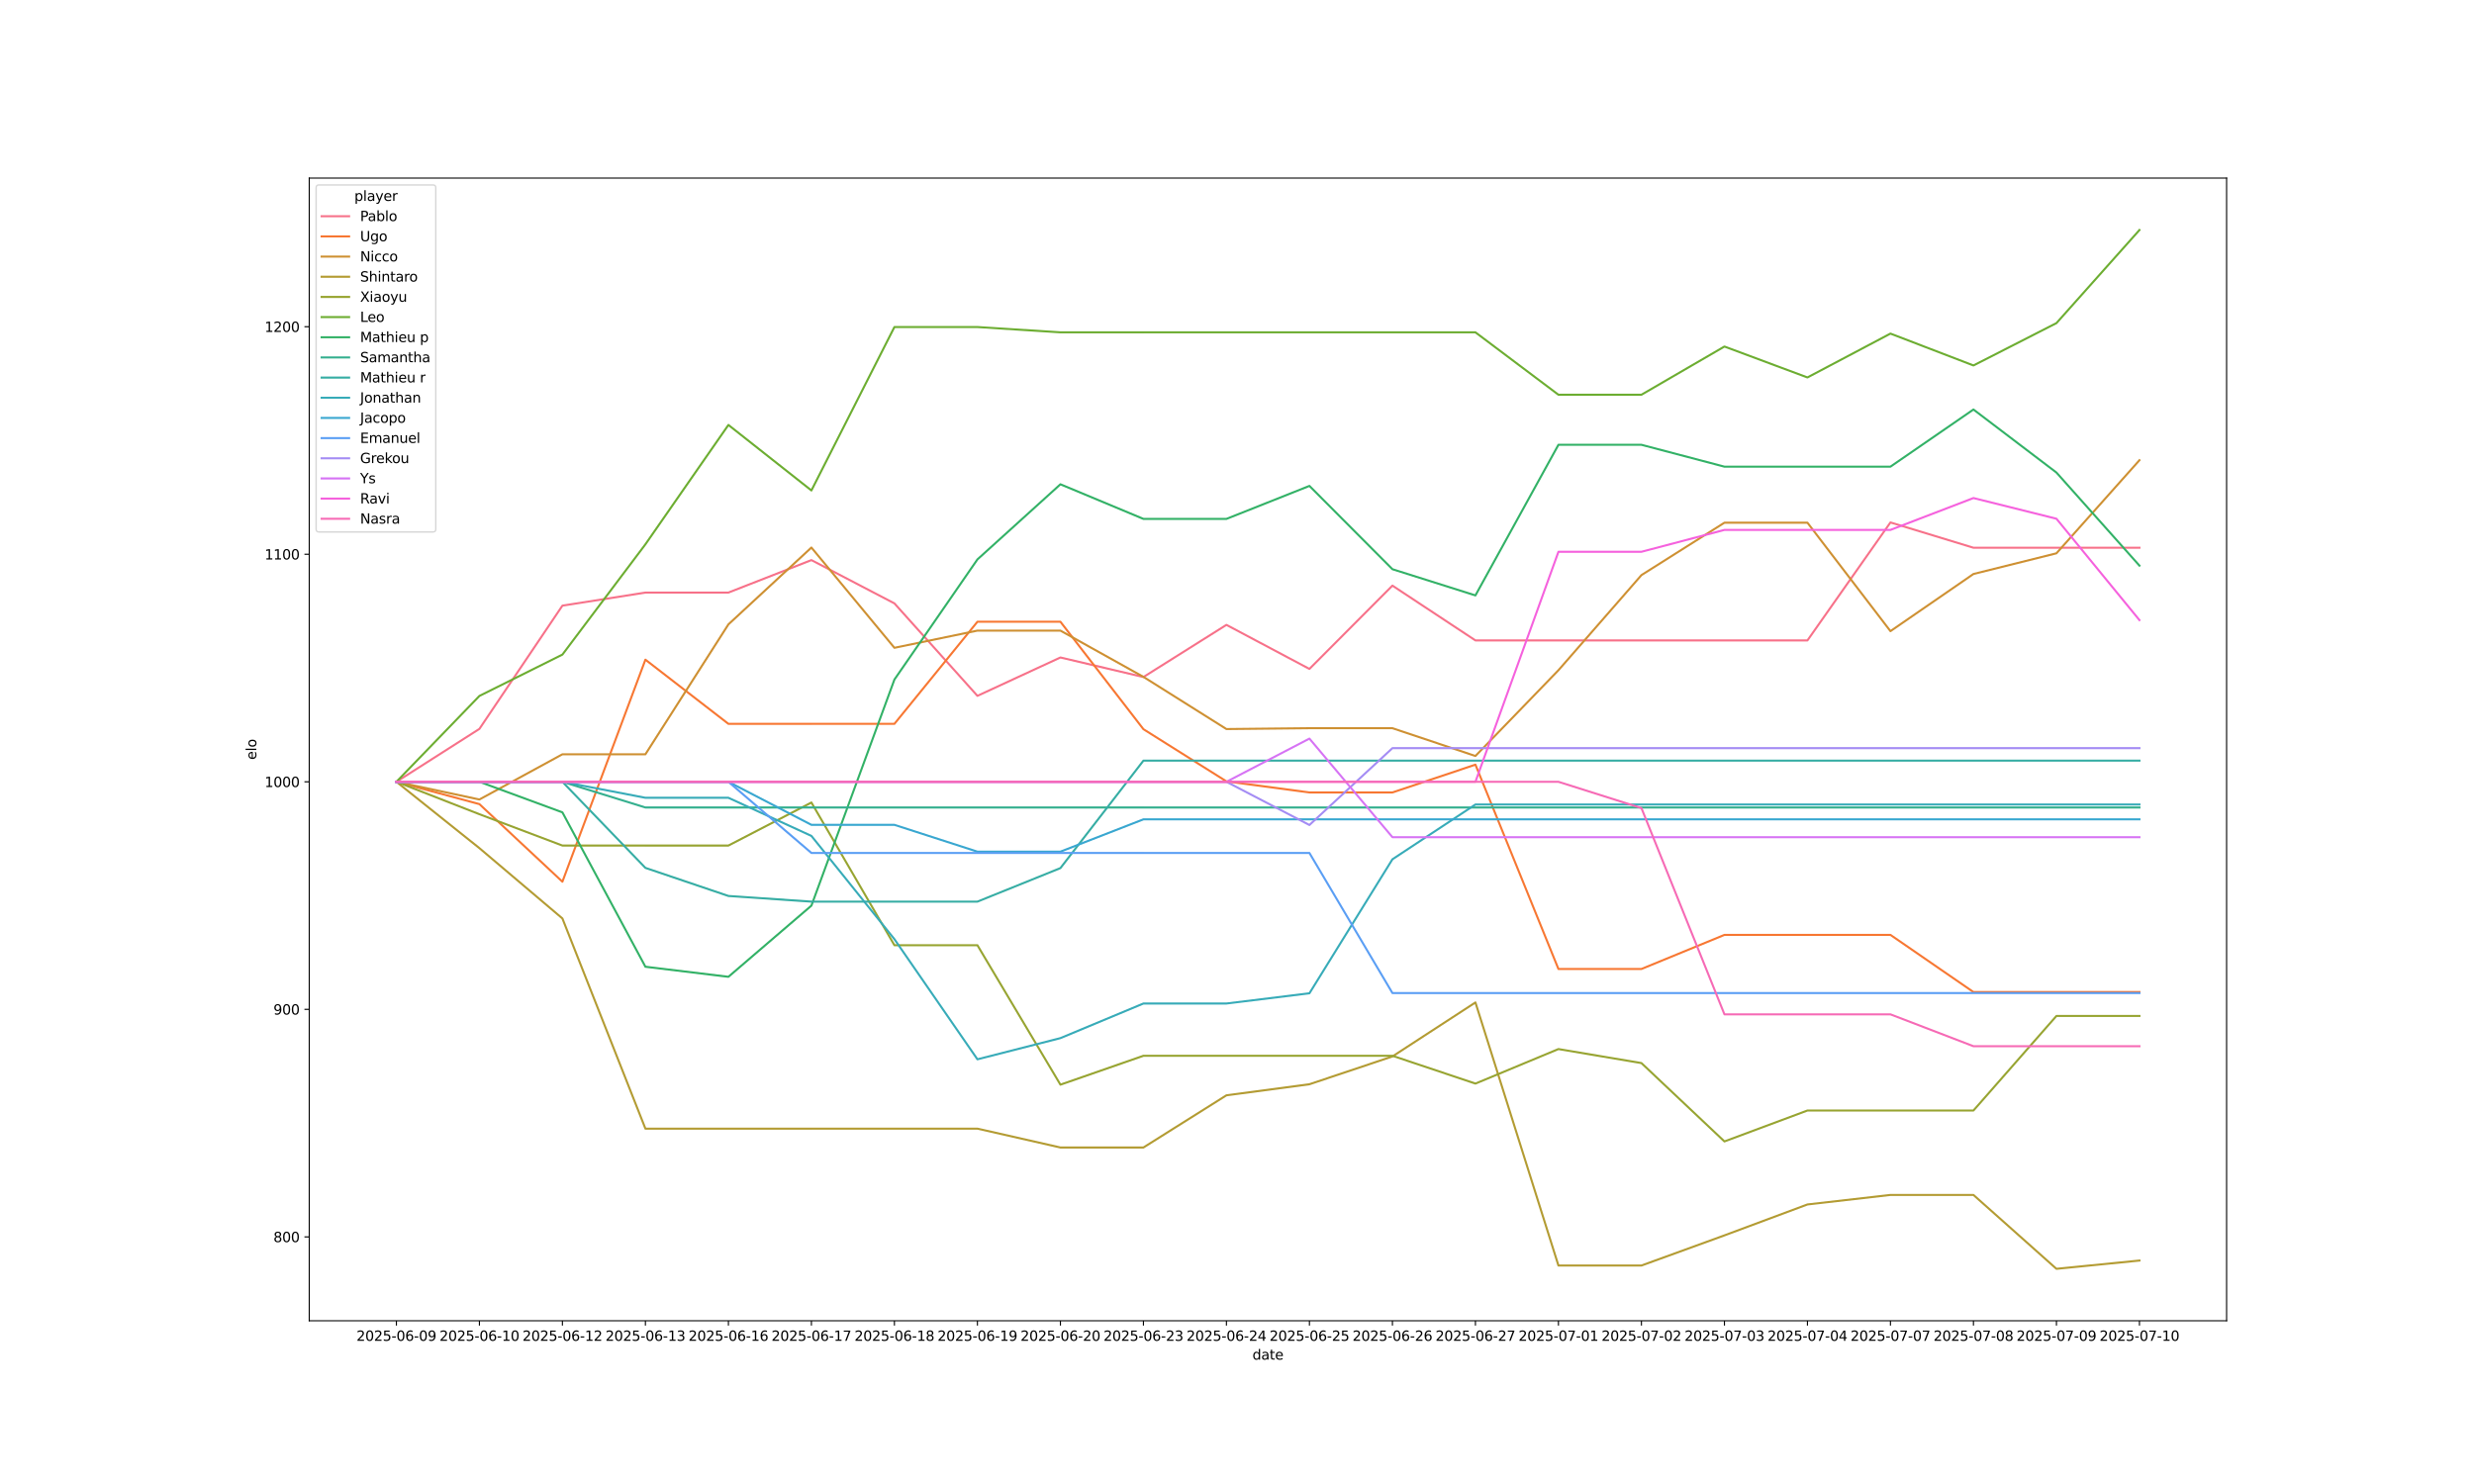 <?xml version="1.0" encoding="utf-8" standalone="no"?>
<!DOCTYPE svg PUBLIC "-//W3C//DTD SVG 1.1//EN"
  "http://www.w3.org/Graphics/SVG/1.1/DTD/svg11.dtd">
<svg xmlns:xlink="http://www.w3.org/1999/xlink" width="1800pt" height="1080pt" viewBox="0 0 1800 1080" xmlns="http://www.w3.org/2000/svg" version="1.1">
 <defs>
  <style type="text/css">*{stroke-linejoin: round; stroke-linecap: butt}</style>
 </defs>
 <g id="figure_1">
  <g id="patch_1">
   <path d="M 0 1080 
L 1800 1080 
L 1800 0 
L 0 0 
z
" style="fill: #ffffff"/>
  </g>
  <g id="axes_1">
   <g id="patch_2">
    <path d="M 225 961.2 
L 1620 961.2 
L 1620 129.6 
L 225 129.6 
z
" style="fill: #ffffff"/>
   </g>
   <g id="PolyCollection_1">
    <path d="M 469.578 431.253 
L 469.578 431.253 
L 529.968 431.253 
L 590.357 407.622 
L 590.357 407.622 
L 590.357 407.622 
L 529.968 431.253 
L 469.578 431.253 
z
" clip-path="url(#pdfdc7744b3)" style="fill: #f77189; fill-opacity: 0.2; stroke: #f77189; stroke-opacity: 0.2"/>
    <path d="M 771.526 478.485 
L 771.526 478.485 
L 831.916 492.726 
L 831.916 492.726 
L 831.916 492.726 
L 771.526 478.485 
z
" clip-path="url(#pdfdc7744b3)" style="fill: #f77189; fill-opacity: 0.2; stroke: #f77189; stroke-opacity: 0.2"/>
    <path d="M 952.695 486.818 
L 952.695 486.818 
L 952.695 486.818 
L 952.695 486.818 
z
" clip-path="url(#pdfdc7744b3)" style="fill: #f77189; fill-opacity: 0.2; stroke: #f77189; stroke-opacity: 0.2"/>
    <path d="M 1133.864 466.073 
L 1133.864 466.073 
L 1133.864 466.073 
L 1133.864 466.073 
z
" clip-path="url(#pdfdc7744b3)" style="fill: #f77189; fill-opacity: 0.2; stroke: #f77189; stroke-opacity: 0.2"/>
    <path d="M 1254.643 466.073 
L 1254.643 466.073 
L 1254.643 466.073 
L 1254.643 466.073 
z
" clip-path="url(#pdfdc7744b3)" style="fill: #f77189; fill-opacity: 0.2; stroke: #f77189; stroke-opacity: 0.2"/>
   </g>
   <g id="PolyCollection_2">
    <path d="M 469.578 480.085 
L 469.578 480.085 
L 529.968 526.786 
L 590.357 526.786 
L 590.357 526.786 
L 590.357 526.786 
L 529.968 526.786 
L 469.578 480.085 
z
" clip-path="url(#pdfdc7744b3)" style="fill: #f77732; fill-opacity: 0.2; stroke: #f77732; stroke-opacity: 0.2"/>
    <path d="M 771.526 452.486 
L 771.526 452.486 
L 831.916 530.682 
L 831.916 530.682 
L 831.916 530.682 
L 771.526 452.486 
z
" clip-path="url(#pdfdc7744b3)" style="fill: #f77732; fill-opacity: 0.2; stroke: #f77732; stroke-opacity: 0.2"/>
    <path d="M 952.695 576.716 
L 952.695 576.716 
L 952.695 576.716 
L 952.695 576.716 
z
" clip-path="url(#pdfdc7744b3)" style="fill: #f77732; fill-opacity: 0.2; stroke: #f77732; stroke-opacity: 0.2"/>
    <path d="M 1133.864 705.192 
L 1133.864 705.192 
L 1133.864 705.192 
L 1133.864 705.192 
z
" clip-path="url(#pdfdc7744b3)" style="fill: #f77732; fill-opacity: 0.2; stroke: #f77732; stroke-opacity: 0.2"/>
    <path d="M 1254.643 680.374 
L 1254.643 680.374 
L 1254.643 680.374 
L 1254.643 680.374 
z
" clip-path="url(#pdfdc7744b3)" style="fill: #f77732; fill-opacity: 0.2; stroke: #f77732; stroke-opacity: 0.2"/>
   </g>
   <g id="PolyCollection_3">
    <path d="M 469.578 548.943 
L 469.578 548.943 
L 529.968 454.402 
L 590.357 398.484 
L 590.357 398.484 
L 590.357 398.484 
L 529.968 454.402 
L 469.578 548.943 
z
" clip-path="url(#pdfdc7744b3)" style="fill: #ce9032; fill-opacity: 0.2; stroke: #ce9032; stroke-opacity: 0.2"/>
    <path d="M 771.526 458.936 
L 771.526 458.936 
L 831.916 492.601 
L 831.916 492.601 
L 831.916 492.601 
L 771.526 458.936 
z
" clip-path="url(#pdfdc7744b3)" style="fill: #ce9032; fill-opacity: 0.2; stroke: #ce9032; stroke-opacity: 0.2"/>
    <path d="M 952.695 529.95 
L 952.695 529.95 
L 952.695 529.95 
L 952.695 529.95 
z
" clip-path="url(#pdfdc7744b3)" style="fill: #ce9032; fill-opacity: 0.2; stroke: #ce9032; stroke-opacity: 0.2"/>
    <path d="M 1133.864 487.769 
L 1133.864 487.769 
L 1133.864 487.769 
L 1133.864 487.769 
z
" clip-path="url(#pdfdc7744b3)" style="fill: #ce9032; fill-opacity: 0.2; stroke: #ce9032; stroke-opacity: 0.2"/>
    <path d="M 1254.643 380.395 
L 1254.643 380.395 
L 1254.643 380.395 
L 1254.643 380.395 
z
" clip-path="url(#pdfdc7744b3)" style="fill: #ce9032; fill-opacity: 0.2; stroke: #ce9032; stroke-opacity: 0.2"/>
   </g>
   <g id="PolyCollection_4">
    <path d="M 469.578 821.384 
L 469.578 821.384 
L 529.968 821.384 
L 590.357 821.384 
L 590.357 821.384 
L 590.357 821.384 
L 529.968 821.384 
L 469.578 821.384 
z
" clip-path="url(#pdfdc7744b3)" style="fill: #b39b32; fill-opacity: 0.2; stroke: #b39b32; stroke-opacity: 0.2"/>
    <path d="M 771.526 835.107 
L 771.526 835.107 
L 831.916 835.107 
L 831.916 835.107 
L 831.916 835.107 
L 771.526 835.107 
z
" clip-path="url(#pdfdc7744b3)" style="fill: #b39b32; fill-opacity: 0.2; stroke: #b39b32; stroke-opacity: 0.2"/>
    <path d="M 952.695 789.073 
L 952.695 789.073 
L 952.695 789.073 
L 952.695 789.073 
z
" clip-path="url(#pdfdc7744b3)" style="fill: #b39b32; fill-opacity: 0.2; stroke: #b39b32; stroke-opacity: 0.2"/>
    <path d="M 1133.864 921.006 
L 1133.864 921.006 
L 1133.864 921.006 
L 1133.864 921.006 
z
" clip-path="url(#pdfdc7744b3)" style="fill: #b39b32; fill-opacity: 0.2; stroke: #b39b32; stroke-opacity: 0.2"/>
    <path d="M 1254.643 899.063 
L 1254.643 899.063 
L 1254.643 899.063 
L 1254.643 899.063 
z
" clip-path="url(#pdfdc7744b3)" style="fill: #b39b32; fill-opacity: 0.2; stroke: #b39b32; stroke-opacity: 0.2"/>
   </g>
   <g id="PolyCollection_5">
    <path d="M 469.578 615.362 
L 469.578 615.362 
L 529.968 615.362 
L 590.357 584.04 
L 590.357 584.04 
L 590.357 584.04 
L 529.968 615.362 
L 469.578 615.362 
z
" clip-path="url(#pdfdc7744b3)" style="fill: #97a431; fill-opacity: 0.2; stroke: #97a431; stroke-opacity: 0.2"/>
    <path d="M 771.526 789.381 
L 771.526 789.381 
L 831.916 768.357 
L 831.916 768.357 
L 831.916 768.357 
L 771.526 789.381 
z
" clip-path="url(#pdfdc7744b3)" style="fill: #97a431; fill-opacity: 0.2; stroke: #97a431; stroke-opacity: 0.2"/>
    <path d="M 952.695 768.357 
L 952.695 768.357 
L 952.695 768.357 
L 952.695 768.357 
z
" clip-path="url(#pdfdc7744b3)" style="fill: #97a431; fill-opacity: 0.2; stroke: #97a431; stroke-opacity: 0.2"/>
    <path d="M 1133.864 763.47 
L 1133.864 763.47 
L 1133.864 763.47 
L 1133.864 763.47 
z
" clip-path="url(#pdfdc7744b3)" style="fill: #97a431; fill-opacity: 0.2; stroke: #97a431; stroke-opacity: 0.2"/>
    <path d="M 1254.643 830.693 
L 1254.643 830.693 
L 1254.643 830.693 
L 1254.643 830.693 
z
" clip-path="url(#pdfdc7744b3)" style="fill: #97a431; fill-opacity: 0.2; stroke: #97a431; stroke-opacity: 0.2"/>
   </g>
   <g id="PolyCollection_6">
    <path d="M 469.578 396.127 
L 469.578 396.127 
L 529.968 309.262 
L 590.357 356.932 
L 590.357 356.932 
L 590.357 356.932 
L 529.968 309.262 
L 469.578 396.127 
z
" clip-path="url(#pdfdc7744b3)" style="fill: #6cad31; fill-opacity: 0.2; stroke: #6cad31; stroke-opacity: 0.2"/>
    <path d="M 771.526 241.854 
L 771.526 241.854 
L 831.916 241.854 
L 831.916 241.854 
L 831.916 241.854 
L 771.526 241.854 
z
" clip-path="url(#pdfdc7744b3)" style="fill: #6cad31; fill-opacity: 0.2; stroke: #6cad31; stroke-opacity: 0.2"/>
    <path d="M 952.695 241.854 
L 952.695 241.854 
L 952.695 241.854 
L 952.695 241.854 
z
" clip-path="url(#pdfdc7744b3)" style="fill: #6cad31; fill-opacity: 0.2; stroke: #6cad31; stroke-opacity: 0.2"/>
    <path d="M 1133.864 287.275 
L 1133.864 287.275 
L 1133.864 287.275 
L 1133.864 287.275 
z
" clip-path="url(#pdfdc7744b3)" style="fill: #6cad31; fill-opacity: 0.2; stroke: #6cad31; stroke-opacity: 0.2"/>
    <path d="M 1254.643 252.189 
L 1254.643 252.189 
L 1254.643 252.189 
L 1254.643 252.189 
z
" clip-path="url(#pdfdc7744b3)" style="fill: #6cad31; fill-opacity: 0.2; stroke: #6cad31; stroke-opacity: 0.2"/>
   </g>
   <g id="PolyCollection_7">
    <path d="M 469.578 703.562 
L 469.578 703.562 
L 529.968 710.881 
L 590.357 659.087 
L 590.357 659.087 
L 590.357 659.087 
L 529.968 710.881 
L 469.578 703.562 
z
" clip-path="url(#pdfdc7744b3)" style="fill: #32b166; fill-opacity: 0.2; stroke: #32b166; stroke-opacity: 0.2"/>
    <path d="M 771.526 352.443 
L 771.526 352.443 
L 831.916 377.637 
L 831.916 377.637 
L 831.916 377.637 
L 771.526 352.443 
z
" clip-path="url(#pdfdc7744b3)" style="fill: #32b166; fill-opacity: 0.2; stroke: #32b166; stroke-opacity: 0.2"/>
    <path d="M 952.695 353.631 
L 952.695 353.631 
L 952.695 353.631 
L 952.695 353.631 
z
" clip-path="url(#pdfdc7744b3)" style="fill: #32b166; fill-opacity: 0.2; stroke: #32b166; stroke-opacity: 0.2"/>
    <path d="M 1133.864 323.702 
L 1133.864 323.702 
L 1133.864 323.702 
L 1133.864 323.702 
z
" clip-path="url(#pdfdc7744b3)" style="fill: #32b166; fill-opacity: 0.2; stroke: #32b166; stroke-opacity: 0.2"/>
    <path d="M 1254.643 339.62 
L 1254.643 339.62 
L 1254.643 339.62 
L 1254.643 339.62 
z
" clip-path="url(#pdfdc7744b3)" style="fill: #32b166; fill-opacity: 0.2; stroke: #32b166; stroke-opacity: 0.2"/>
   </g>
   <g id="PolyCollection_8">
    <path d="M 469.578 587.664 
L 469.578 587.664 
L 529.968 587.664 
L 590.357 587.664 
L 590.357 587.664 
L 590.357 587.664 
L 529.968 587.664 
L 469.578 587.664 
z
" clip-path="url(#pdfdc7744b3)" style="fill: #34af8e; fill-opacity: 0.2; stroke: #34af8e; stroke-opacity: 0.2"/>
    <path d="M 771.526 587.664 
L 771.526 587.664 
L 831.916 587.664 
L 831.916 587.664 
L 831.916 587.664 
L 771.526 587.664 
z
" clip-path="url(#pdfdc7744b3)" style="fill: #34af8e; fill-opacity: 0.2; stroke: #34af8e; stroke-opacity: 0.2"/>
    <path d="M 952.695 587.664 
L 952.695 587.664 
L 952.695 587.664 
L 952.695 587.664 
z
" clip-path="url(#pdfdc7744b3)" style="fill: #34af8e; fill-opacity: 0.2; stroke: #34af8e; stroke-opacity: 0.2"/>
    <path d="M 1133.864 587.664 
L 1133.864 587.664 
L 1133.864 587.664 
L 1133.864 587.664 
z
" clip-path="url(#pdfdc7744b3)" style="fill: #34af8e; fill-opacity: 0.2; stroke: #34af8e; stroke-opacity: 0.2"/>
    <path d="M 1254.643 587.664 
L 1254.643 587.664 
L 1254.643 587.664 
L 1254.643 587.664 
z
" clip-path="url(#pdfdc7744b3)" style="fill: #34af8e; fill-opacity: 0.2; stroke: #34af8e; stroke-opacity: 0.2"/>
   </g>
   <g id="PolyCollection_9">
    <path d="M 469.578 631.611 
L 469.578 631.611 
L 529.968 652.049 
L 590.357 656.174 
L 590.357 656.174 
L 590.357 656.174 
L 529.968 652.049 
L 469.578 631.611 
z
" clip-path="url(#pdfdc7744b3)" style="fill: #36ada4; fill-opacity: 0.2; stroke: #36ada4; stroke-opacity: 0.2"/>
    <path d="M 771.526 631.77 
L 771.526 631.77 
L 831.916 553.573 
L 831.916 553.573 
L 831.916 553.573 
L 771.526 631.77 
z
" clip-path="url(#pdfdc7744b3)" style="fill: #36ada4; fill-opacity: 0.2; stroke: #36ada4; stroke-opacity: 0.2"/>
    <path d="M 952.695 553.573 
L 952.695 553.573 
L 952.695 553.573 
L 952.695 553.573 
z
" clip-path="url(#pdfdc7744b3)" style="fill: #36ada4; fill-opacity: 0.2; stroke: #36ada4; stroke-opacity: 0.2"/>
    <path d="M 1133.864 553.573 
L 1133.864 553.573 
L 1133.864 553.573 
L 1133.864 553.573 
z
" clip-path="url(#pdfdc7744b3)" style="fill: #36ada4; fill-opacity: 0.2; stroke: #36ada4; stroke-opacity: 0.2"/>
    <path d="M 1254.643 553.573 
L 1254.643 553.573 
L 1254.643 553.573 
L 1254.643 553.573 
z
" clip-path="url(#pdfdc7744b3)" style="fill: #36ada4; fill-opacity: 0.2; stroke: #36ada4; stroke-opacity: 0.2"/>
   </g>
   <g id="PolyCollection_10">
    <path d="M 469.578 580.598 
L 469.578 580.598 
L 529.968 580.598 
L 590.357 608.354 
L 590.357 608.354 
L 590.357 608.354 
L 529.968 580.598 
L 469.578 580.598 
z
" clip-path="url(#pdfdc7744b3)" style="fill: #37abb8; fill-opacity: 0.2; stroke: #37abb8; stroke-opacity: 0.2"/>
    <path d="M 771.526 755.511 
L 771.526 755.511 
L 831.916 730.317 
L 831.916 730.317 
L 831.916 730.317 
L 771.526 755.511 
z
" clip-path="url(#pdfdc7744b3)" style="fill: #37abb8; fill-opacity: 0.2; stroke: #37abb8; stroke-opacity: 0.2"/>
    <path d="M 952.695 722.881 
L 952.695 722.881 
L 952.695 722.881 
L 952.695 722.881 
z
" clip-path="url(#pdfdc7744b3)" style="fill: #37abb8; fill-opacity: 0.2; stroke: #37abb8; stroke-opacity: 0.2"/>
    <path d="M 1133.864 585.479 
L 1133.864 585.479 
L 1133.864 585.479 
L 1133.864 585.479 
z
" clip-path="url(#pdfdc7744b3)" style="fill: #37abb8; fill-opacity: 0.2; stroke: #37abb8; stroke-opacity: 0.2"/>
    <path d="M 1254.643 585.479 
L 1254.643 585.479 
L 1254.643 585.479 
L 1254.643 585.479 
z
" clip-path="url(#pdfdc7744b3)" style="fill: #37abb8; fill-opacity: 0.2; stroke: #37abb8; stroke-opacity: 0.2"/>
   </g>
   <g id="PolyCollection_11">
    <path d="M 469.578 568.964 
L 469.578 568.964 
L 529.968 568.964 
L 590.357 600.286 
L 590.357 600.286 
L 590.357 600.286 
L 529.968 568.964 
L 469.578 568.964 
z
" clip-path="url(#pdfdc7744b3)" style="fill: #39a7d0; fill-opacity: 0.2; stroke: #39a7d0; stroke-opacity: 0.2"/>
    <path d="M 771.526 619.799 
L 771.526 619.799 
L 831.916 596.292 
L 831.916 596.292 
L 831.916 596.292 
L 771.526 619.799 
z
" clip-path="url(#pdfdc7744b3)" style="fill: #39a7d0; fill-opacity: 0.2; stroke: #39a7d0; stroke-opacity: 0.2"/>
    <path d="M 952.695 596.292 
L 952.695 596.292 
L 952.695 596.292 
L 952.695 596.292 
z
" clip-path="url(#pdfdc7744b3)" style="fill: #39a7d0; fill-opacity: 0.2; stroke: #39a7d0; stroke-opacity: 0.2"/>
    <path d="M 1133.864 596.292 
L 1133.864 596.292 
L 1133.864 596.292 
L 1133.864 596.292 
z
" clip-path="url(#pdfdc7744b3)" style="fill: #39a7d0; fill-opacity: 0.2; stroke: #39a7d0; stroke-opacity: 0.2"/>
    <path d="M 1254.643 596.292 
L 1254.643 596.292 
L 1254.643 596.292 
L 1254.643 596.292 
z
" clip-path="url(#pdfdc7744b3)" style="fill: #39a7d0; fill-opacity: 0.2; stroke: #39a7d0; stroke-opacity: 0.2"/>
   </g>
   <g id="PolyCollection_12">
    <path d="M 469.578 568.964 
L 469.578 568.964 
L 529.968 568.964 
L 590.357 620.758 
L 590.357 620.758 
L 590.357 620.758 
L 529.968 568.964 
L 469.578 568.964 
z
" clip-path="url(#pdfdc7744b3)" style="fill: #5a9ef4; fill-opacity: 0.2; stroke: #5a9ef4; stroke-opacity: 0.2"/>
    <path d="M 771.526 620.758 
L 771.526 620.758 
L 831.916 620.758 
L 831.916 620.758 
L 831.916 620.758 
L 771.526 620.758 
z
" clip-path="url(#pdfdc7744b3)" style="fill: #5a9ef4; fill-opacity: 0.2; stroke: #5a9ef4; stroke-opacity: 0.2"/>
    <path d="M 952.695 620.758 
L 952.695 620.758 
L 952.695 620.758 
L 952.695 620.758 
z
" clip-path="url(#pdfdc7744b3)" style="fill: #5a9ef4; fill-opacity: 0.2; stroke: #5a9ef4; stroke-opacity: 0.2"/>
    <path d="M 1133.864 722.7 
L 1133.864 722.7 
L 1133.864 722.7 
L 1133.864 722.7 
z
" clip-path="url(#pdfdc7744b3)" style="fill: #5a9ef4; fill-opacity: 0.2; stroke: #5a9ef4; stroke-opacity: 0.2"/>
    <path d="M 1254.643 722.7 
L 1254.643 722.7 
L 1254.643 722.7 
L 1254.643 722.7 
z
" clip-path="url(#pdfdc7744b3)" style="fill: #5a9ef4; fill-opacity: 0.2; stroke: #5a9ef4; stroke-opacity: 0.2"/>
   </g>
   <g id="PolyCollection_13">
    <path d="M 469.578 568.964 
L 469.578 568.964 
L 529.968 568.964 
L 590.357 568.964 
L 590.357 568.964 
L 590.357 568.964 
L 529.968 568.964 
L 469.578 568.964 
z
" clip-path="url(#pdfdc7744b3)" style="fill: #a48cf4; fill-opacity: 0.2; stroke: #a48cf4; stroke-opacity: 0.2"/>
    <path d="M 771.526 568.964 
L 771.526 568.964 
L 831.916 568.964 
L 831.916 568.964 
L 831.916 568.964 
L 771.526 568.964 
z
" clip-path="url(#pdfdc7744b3)" style="fill: #a48cf4; fill-opacity: 0.2; stroke: #a48cf4; stroke-opacity: 0.2"/>
    <path d="M 952.695 600.406 
L 952.695 600.406 
L 952.695 600.406 
L 952.695 600.406 
z
" clip-path="url(#pdfdc7744b3)" style="fill: #a48cf4; fill-opacity: 0.2; stroke: #a48cf4; stroke-opacity: 0.2"/>
    <path d="M 1133.864 544.465 
L 1133.864 544.465 
L 1133.864 544.465 
L 1133.864 544.465 
z
" clip-path="url(#pdfdc7744b3)" style="fill: #a48cf4; fill-opacity: 0.2; stroke: #a48cf4; stroke-opacity: 0.2"/>
    <path d="M 1254.643 544.465 
L 1254.643 544.465 
L 1254.643 544.465 
L 1254.643 544.465 
z
" clip-path="url(#pdfdc7744b3)" style="fill: #a48cf4; fill-opacity: 0.2; stroke: #a48cf4; stroke-opacity: 0.2"/>
   </g>
   <g id="PolyCollection_14">
    <path d="M 469.578 568.964 
L 469.578 568.964 
L 529.968 568.964 
L 590.357 568.964 
L 590.357 568.964 
L 590.357 568.964 
L 529.968 568.964 
L 469.578 568.964 
z
" clip-path="url(#pdfdc7744b3)" style="fill: #d673f4; fill-opacity: 0.2; stroke: #d673f4; stroke-opacity: 0.2"/>
    <path d="M 771.526 568.964 
L 771.526 568.964 
L 831.916 568.964 
L 831.916 568.964 
L 831.916 568.964 
L 771.526 568.964 
z
" clip-path="url(#pdfdc7744b3)" style="fill: #d673f4; fill-opacity: 0.2; stroke: #d673f4; stroke-opacity: 0.2"/>
    <path d="M 952.695 537.522 
L 952.695 537.522 
L 952.695 537.522 
L 952.695 537.522 
z
" clip-path="url(#pdfdc7744b3)" style="fill: #d673f4; fill-opacity: 0.2; stroke: #d673f4; stroke-opacity: 0.2"/>
    <path d="M 1133.864 609.274 
L 1133.864 609.274 
L 1133.864 609.274 
L 1133.864 609.274 
z
" clip-path="url(#pdfdc7744b3)" style="fill: #d673f4; fill-opacity: 0.2; stroke: #d673f4; stroke-opacity: 0.2"/>
    <path d="M 1254.643 609.274 
L 1254.643 609.274 
L 1254.643 609.274 
L 1254.643 609.274 
z
" clip-path="url(#pdfdc7744b3)" style="fill: #d673f4; fill-opacity: 0.2; stroke: #d673f4; stroke-opacity: 0.2"/>
   </g>
   <g id="PolyCollection_15">
    <path d="M 469.578 568.964 
L 469.578 568.964 
L 529.968 568.964 
L 590.357 568.964 
L 590.357 568.964 
L 590.357 568.964 
L 529.968 568.964 
L 469.578 568.964 
z
" clip-path="url(#pdfdc7744b3)" style="fill: #f561dd; fill-opacity: 0.2; stroke: #f561dd; stroke-opacity: 0.2"/>
    <path d="M 771.526 568.964 
L 771.526 568.964 
L 831.916 568.964 
L 831.916 568.964 
L 831.916 568.964 
L 771.526 568.964 
z
" clip-path="url(#pdfdc7744b3)" style="fill: #f561dd; fill-opacity: 0.2; stroke: #f561dd; stroke-opacity: 0.2"/>
    <path d="M 952.695 568.964 
L 952.695 568.964 
L 952.695 568.964 
L 952.695 568.964 
z
" clip-path="url(#pdfdc7744b3)" style="fill: #f561dd; fill-opacity: 0.2; stroke: #f561dd; stroke-opacity: 0.2"/>
    <path d="M 1133.864 401.566 
L 1133.864 401.566 
L 1133.864 401.566 
L 1133.864 401.566 
z
" clip-path="url(#pdfdc7744b3)" style="fill: #f561dd; fill-opacity: 0.2; stroke: #f561dd; stroke-opacity: 0.2"/>
    <path d="M 1254.643 385.648 
L 1254.643 385.648 
L 1254.643 385.648 
L 1254.643 385.648 
z
" clip-path="url(#pdfdc7744b3)" style="fill: #f561dd; fill-opacity: 0.2; stroke: #f561dd; stroke-opacity: 0.2"/>
   </g>
   <g id="PolyCollection_16">
    <path d="M 469.578 568.964 
L 469.578 568.964 
L 529.968 568.964 
L 590.357 568.964 
L 590.357 568.964 
L 590.357 568.964 
L 529.968 568.964 
L 469.578 568.964 
z
" clip-path="url(#pdfdc7744b3)" style="fill: #f66ab5; fill-opacity: 0.2; stroke: #f66ab5; stroke-opacity: 0.2"/>
    <path d="M 771.526 568.964 
L 771.526 568.964 
L 831.916 568.964 
L 831.916 568.964 
L 831.916 568.964 
L 771.526 568.964 
z
" clip-path="url(#pdfdc7744b3)" style="fill: #f66ab5; fill-opacity: 0.2; stroke: #f66ab5; stroke-opacity: 0.2"/>
    <path d="M 952.695 568.964 
L 952.695 568.964 
L 952.695 568.964 
L 952.695 568.964 
z
" clip-path="url(#pdfdc7744b3)" style="fill: #f66ab5; fill-opacity: 0.2; stroke: #f66ab5; stroke-opacity: 0.2"/>
    <path d="M 1133.864 568.964 
L 1133.864 568.964 
L 1133.864 568.964 
L 1133.864 568.964 
z
" clip-path="url(#pdfdc7744b3)" style="fill: #f66ab5; fill-opacity: 0.2; stroke: #f66ab5; stroke-opacity: 0.2"/>
    <path d="M 1254.643 738.2 
L 1254.643 738.2 
L 1254.643 738.2 
L 1254.643 738.2 
z
" clip-path="url(#pdfdc7744b3)" style="fill: #f66ab5; fill-opacity: 0.2; stroke: #f66ab5; stroke-opacity: 0.2"/>
   </g>
   <g id="matplotlib.axis_1">
    <g id="xtick_1">
     <g id="line2d_1">
      <defs>
       <path id="mdb22cd7d41" d="M 0 0 
L 0 3.5 
" style="stroke: #000000; stroke-width: 0.8"/>
      </defs>
      <g>
       <use xlink:href="#mdb22cd7d41" x="288.409" y="961.2" style="stroke: #000000; stroke-width: 0.8"/>
      </g>
     </g>
     <g id="text_1">
      <!-- 2025-06-09 -->
      <g transform="translate(259.351 975.798)scale(0.1 -0.1)">
       <defs>
        <path id="DejaVuSans-32" d="M 1228 531 
L 3431 531 
L 3431 0 
L 469 0 
L 469 531 
Q 828 903 1448 1529 
Q 2069 2156 2228 2338 
Q 2531 2678 2651 2914 
Q 2772 3150 2772 3378 
Q 2772 3750 2511 3984 
Q 2250 4219 1831 4219 
Q 1534 4219 1204 4116 
Q 875 4013 500 3803 
L 500 4441 
Q 881 4594 1212 4672 
Q 1544 4750 1819 4750 
Q 2544 4750 2975 4387 
Q 3406 4025 3406 3419 
Q 3406 3131 3298 2873 
Q 3191 2616 2906 2266 
Q 2828 2175 2409 1742 
Q 1991 1309 1228 531 
z
" transform="scale(0.016)"/>
        <path id="DejaVuSans-30" d="M 2034 4250 
Q 1547 4250 1301 3770 
Q 1056 3291 1056 2328 
Q 1056 1369 1301 889 
Q 1547 409 2034 409 
Q 2525 409 2770 889 
Q 3016 1369 3016 2328 
Q 3016 3291 2770 3770 
Q 2525 4250 2034 4250 
z
M 2034 4750 
Q 2819 4750 3233 4129 
Q 3647 3509 3647 2328 
Q 3647 1150 3233 529 
Q 2819 -91 2034 -91 
Q 1250 -91 836 529 
Q 422 1150 422 2328 
Q 422 3509 836 4129 
Q 1250 4750 2034 4750 
z
" transform="scale(0.016)"/>
        <path id="DejaVuSans-35" d="M 691 4666 
L 3169 4666 
L 3169 4134 
L 1269 4134 
L 1269 2991 
Q 1406 3038 1543 3061 
Q 1681 3084 1819 3084 
Q 2600 3084 3056 2656 
Q 3513 2228 3513 1497 
Q 3513 744 3044 326 
Q 2575 -91 1722 -91 
Q 1428 -91 1123 -41 
Q 819 9 494 109 
L 494 744 
Q 775 591 1075 516 
Q 1375 441 1709 441 
Q 2250 441 2565 725 
Q 2881 1009 2881 1497 
Q 2881 1984 2565 2268 
Q 2250 2553 1709 2553 
Q 1456 2553 1204 2497 
Q 953 2441 691 2322 
L 691 4666 
z
" transform="scale(0.016)"/>
        <path id="DejaVuSans-2d" d="M 313 2009 
L 1997 2009 
L 1997 1497 
L 313 1497 
L 313 2009 
z
" transform="scale(0.016)"/>
        <path id="DejaVuSans-36" d="M 2113 2584 
Q 1688 2584 1439 2293 
Q 1191 2003 1191 1497 
Q 1191 994 1439 701 
Q 1688 409 2113 409 
Q 2538 409 2786 701 
Q 3034 994 3034 1497 
Q 3034 2003 2786 2293 
Q 2538 2584 2113 2584 
z
M 3366 4563 
L 3366 3988 
Q 3128 4100 2886 4159 
Q 2644 4219 2406 4219 
Q 1781 4219 1451 3797 
Q 1122 3375 1075 2522 
Q 1259 2794 1537 2939 
Q 1816 3084 2150 3084 
Q 2853 3084 3261 2657 
Q 3669 2231 3669 1497 
Q 3669 778 3244 343 
Q 2819 -91 2113 -91 
Q 1303 -91 875 529 
Q 447 1150 447 2328 
Q 447 3434 972 4092 
Q 1497 4750 2381 4750 
Q 2619 4750 2861 4703 
Q 3103 4656 3366 4563 
z
" transform="scale(0.016)"/>
        <path id="DejaVuSans-39" d="M 703 97 
L 703 672 
Q 941 559 1184 500 
Q 1428 441 1663 441 
Q 2288 441 2617 861 
Q 2947 1281 2994 2138 
Q 2813 1869 2534 1725 
Q 2256 1581 1919 1581 
Q 1219 1581 811 2004 
Q 403 2428 403 3163 
Q 403 3881 828 4315 
Q 1253 4750 1959 4750 
Q 2769 4750 3195 4129 
Q 3622 3509 3622 2328 
Q 3622 1225 3098 567 
Q 2575 -91 1691 -91 
Q 1453 -91 1209 -44 
Q 966 3 703 97 
z
M 1959 2075 
Q 2384 2075 2632 2365 
Q 2881 2656 2881 3163 
Q 2881 3666 2632 3958 
Q 2384 4250 1959 4250 
Q 1534 4250 1286 3958 
Q 1038 3666 1038 3163 
Q 1038 2656 1286 2365 
Q 1534 2075 1959 2075 
z
" transform="scale(0.016)"/>
       </defs>
       <use xlink:href="#DejaVuSans-32"/>
       <use xlink:href="#DejaVuSans-30" x="63.623"/>
       <use xlink:href="#DejaVuSans-32" x="127.246"/>
       <use xlink:href="#DejaVuSans-35" x="190.869"/>
       <use xlink:href="#DejaVuSans-2d" x="254.492"/>
       <use xlink:href="#DejaVuSans-30" x="290.576"/>
       <use xlink:href="#DejaVuSans-36" x="354.199"/>
       <use xlink:href="#DejaVuSans-2d" x="417.822"/>
       <use xlink:href="#DejaVuSans-30" x="453.906"/>
       <use xlink:href="#DejaVuSans-39" x="517.529"/>
      </g>
     </g>
    </g>
    <g id="xtick_2">
     <g id="line2d_2">
      <g>
       <use xlink:href="#mdb22cd7d41" x="348.799" y="961.2" style="stroke: #000000; stroke-width: 0.8"/>
      </g>
     </g>
     <g id="text_2">
      <!-- 2025-06-10 -->
      <g transform="translate(319.741 975.798)scale(0.1 -0.1)">
       <defs>
        <path id="DejaVuSans-31" d="M 794 531 
L 1825 531 
L 1825 4091 
L 703 3866 
L 703 4441 
L 1819 4666 
L 2450 4666 
L 2450 531 
L 3481 531 
L 3481 0 
L 794 0 
L 794 531 
z
" transform="scale(0.016)"/>
       </defs>
       <use xlink:href="#DejaVuSans-32"/>
       <use xlink:href="#DejaVuSans-30" x="63.623"/>
       <use xlink:href="#DejaVuSans-32" x="127.246"/>
       <use xlink:href="#DejaVuSans-35" x="190.869"/>
       <use xlink:href="#DejaVuSans-2d" x="254.492"/>
       <use xlink:href="#DejaVuSans-30" x="290.576"/>
       <use xlink:href="#DejaVuSans-36" x="354.199"/>
       <use xlink:href="#DejaVuSans-2d" x="417.822"/>
       <use xlink:href="#DejaVuSans-31" x="453.906"/>
       <use xlink:href="#DejaVuSans-30" x="517.529"/>
      </g>
     </g>
    </g>
    <g id="xtick_3">
     <g id="line2d_3">
      <g>
       <use xlink:href="#mdb22cd7d41" x="409.188" y="961.2" style="stroke: #000000; stroke-width: 0.8"/>
      </g>
     </g>
     <g id="text_3">
      <!-- 2025-06-12 -->
      <g transform="translate(380.13 975.798)scale(0.1 -0.1)">
       <use xlink:href="#DejaVuSans-32"/>
       <use xlink:href="#DejaVuSans-30" x="63.623"/>
       <use xlink:href="#DejaVuSans-32" x="127.246"/>
       <use xlink:href="#DejaVuSans-35" x="190.869"/>
       <use xlink:href="#DejaVuSans-2d" x="254.492"/>
       <use xlink:href="#DejaVuSans-30" x="290.576"/>
       <use xlink:href="#DejaVuSans-36" x="354.199"/>
       <use xlink:href="#DejaVuSans-2d" x="417.822"/>
       <use xlink:href="#DejaVuSans-31" x="453.906"/>
       <use xlink:href="#DejaVuSans-32" x="517.529"/>
      </g>
     </g>
    </g>
    <g id="xtick_4">
     <g id="line2d_4">
      <g>
       <use xlink:href="#mdb22cd7d41" x="469.578" y="961.2" style="stroke: #000000; stroke-width: 0.8"/>
      </g>
     </g>
     <g id="text_4">
      <!-- 2025-06-13 -->
      <g transform="translate(440.52 975.798)scale(0.1 -0.1)">
       <defs>
        <path id="DejaVuSans-33" d="M 2597 2516 
Q 3050 2419 3304 2112 
Q 3559 1806 3559 1356 
Q 3559 666 3084 287 
Q 2609 -91 1734 -91 
Q 1441 -91 1130 -33 
Q 819 25 488 141 
L 488 750 
Q 750 597 1062 519 
Q 1375 441 1716 441 
Q 2309 441 2620 675 
Q 2931 909 2931 1356 
Q 2931 1769 2642 2001 
Q 2353 2234 1838 2234 
L 1294 2234 
L 1294 2753 
L 1863 2753 
Q 2328 2753 2575 2939 
Q 2822 3125 2822 3475 
Q 2822 3834 2567 4026 
Q 2313 4219 1838 4219 
Q 1578 4219 1281 4162 
Q 984 4106 628 3988 
L 628 4550 
Q 988 4650 1302 4700 
Q 1616 4750 1894 4750 
Q 2613 4750 3031 4423 
Q 3450 4097 3450 3541 
Q 3450 3153 3228 2886 
Q 3006 2619 2597 2516 
z
" transform="scale(0.016)"/>
       </defs>
       <use xlink:href="#DejaVuSans-32"/>
       <use xlink:href="#DejaVuSans-30" x="63.623"/>
       <use xlink:href="#DejaVuSans-32" x="127.246"/>
       <use xlink:href="#DejaVuSans-35" x="190.869"/>
       <use xlink:href="#DejaVuSans-2d" x="254.492"/>
       <use xlink:href="#DejaVuSans-30" x="290.576"/>
       <use xlink:href="#DejaVuSans-36" x="354.199"/>
       <use xlink:href="#DejaVuSans-2d" x="417.822"/>
       <use xlink:href="#DejaVuSans-31" x="453.906"/>
       <use xlink:href="#DejaVuSans-33" x="517.529"/>
      </g>
     </g>
    </g>
    <g id="xtick_5">
     <g id="line2d_5">
      <g>
       <use xlink:href="#mdb22cd7d41" x="529.968" y="961.2" style="stroke: #000000; stroke-width: 0.8"/>
      </g>
     </g>
     <g id="text_5">
      <!-- 2025-06-16 -->
      <g transform="translate(500.91 975.798)scale(0.1 -0.1)">
       <use xlink:href="#DejaVuSans-32"/>
       <use xlink:href="#DejaVuSans-30" x="63.623"/>
       <use xlink:href="#DejaVuSans-32" x="127.246"/>
       <use xlink:href="#DejaVuSans-35" x="190.869"/>
       <use xlink:href="#DejaVuSans-2d" x="254.492"/>
       <use xlink:href="#DejaVuSans-30" x="290.576"/>
       <use xlink:href="#DejaVuSans-36" x="354.199"/>
       <use xlink:href="#DejaVuSans-2d" x="417.822"/>
       <use xlink:href="#DejaVuSans-31" x="453.906"/>
       <use xlink:href="#DejaVuSans-36" x="517.529"/>
      </g>
     </g>
    </g>
    <g id="xtick_6">
     <g id="line2d_6">
      <g>
       <use xlink:href="#mdb22cd7d41" x="590.357" y="961.2" style="stroke: #000000; stroke-width: 0.8"/>
      </g>
     </g>
     <g id="text_6">
      <!-- 2025-06-17 -->
      <g transform="translate(561.299 975.798)scale(0.1 -0.1)">
       <defs>
        <path id="DejaVuSans-37" d="M 525 4666 
L 3525 4666 
L 3525 4397 
L 1831 0 
L 1172 0 
L 2766 4134 
L 525 4134 
L 525 4666 
z
" transform="scale(0.016)"/>
       </defs>
       <use xlink:href="#DejaVuSans-32"/>
       <use xlink:href="#DejaVuSans-30" x="63.623"/>
       <use xlink:href="#DejaVuSans-32" x="127.246"/>
       <use xlink:href="#DejaVuSans-35" x="190.869"/>
       <use xlink:href="#DejaVuSans-2d" x="254.492"/>
       <use xlink:href="#DejaVuSans-30" x="290.576"/>
       <use xlink:href="#DejaVuSans-36" x="354.199"/>
       <use xlink:href="#DejaVuSans-2d" x="417.822"/>
       <use xlink:href="#DejaVuSans-31" x="453.906"/>
       <use xlink:href="#DejaVuSans-37" x="517.529"/>
      </g>
     </g>
    </g>
    <g id="xtick_7">
     <g id="line2d_7">
      <g>
       <use xlink:href="#mdb22cd7d41" x="650.747" y="961.2" style="stroke: #000000; stroke-width: 0.8"/>
      </g>
     </g>
     <g id="text_7">
      <!-- 2025-06-18 -->
      <g transform="translate(621.689 975.798)scale(0.1 -0.1)">
       <defs>
        <path id="DejaVuSans-38" d="M 2034 2216 
Q 1584 2216 1326 1975 
Q 1069 1734 1069 1313 
Q 1069 891 1326 650 
Q 1584 409 2034 409 
Q 2484 409 2743 651 
Q 3003 894 3003 1313 
Q 3003 1734 2745 1975 
Q 2488 2216 2034 2216 
z
M 1403 2484 
Q 997 2584 770 2862 
Q 544 3141 544 3541 
Q 544 4100 942 4425 
Q 1341 4750 2034 4750 
Q 2731 4750 3128 4425 
Q 3525 4100 3525 3541 
Q 3525 3141 3298 2862 
Q 3072 2584 2669 2484 
Q 3125 2378 3379 2068 
Q 3634 1759 3634 1313 
Q 3634 634 3220 271 
Q 2806 -91 2034 -91 
Q 1263 -91 848 271 
Q 434 634 434 1313 
Q 434 1759 690 2068 
Q 947 2378 1403 2484 
z
M 1172 3481 
Q 1172 3119 1398 2916 
Q 1625 2713 2034 2713 
Q 2441 2713 2670 2916 
Q 2900 3119 2900 3481 
Q 2900 3844 2670 4047 
Q 2441 4250 2034 4250 
Q 1625 4250 1398 4047 
Q 1172 3844 1172 3481 
z
" transform="scale(0.016)"/>
       </defs>
       <use xlink:href="#DejaVuSans-32"/>
       <use xlink:href="#DejaVuSans-30" x="63.623"/>
       <use xlink:href="#DejaVuSans-32" x="127.246"/>
       <use xlink:href="#DejaVuSans-35" x="190.869"/>
       <use xlink:href="#DejaVuSans-2d" x="254.492"/>
       <use xlink:href="#DejaVuSans-30" x="290.576"/>
       <use xlink:href="#DejaVuSans-36" x="354.199"/>
       <use xlink:href="#DejaVuSans-2d" x="417.822"/>
       <use xlink:href="#DejaVuSans-31" x="453.906"/>
       <use xlink:href="#DejaVuSans-38" x="517.529"/>
      </g>
     </g>
    </g>
    <g id="xtick_8">
     <g id="line2d_8">
      <g>
       <use xlink:href="#mdb22cd7d41" x="711.136" y="961.2" style="stroke: #000000; stroke-width: 0.8"/>
      </g>
     </g>
     <g id="text_8">
      <!-- 2025-06-19 -->
      <g transform="translate(682.079 975.798)scale(0.1 -0.1)">
       <use xlink:href="#DejaVuSans-32"/>
       <use xlink:href="#DejaVuSans-30" x="63.623"/>
       <use xlink:href="#DejaVuSans-32" x="127.246"/>
       <use xlink:href="#DejaVuSans-35" x="190.869"/>
       <use xlink:href="#DejaVuSans-2d" x="254.492"/>
       <use xlink:href="#DejaVuSans-30" x="290.576"/>
       <use xlink:href="#DejaVuSans-36" x="354.199"/>
       <use xlink:href="#DejaVuSans-2d" x="417.822"/>
       <use xlink:href="#DejaVuSans-31" x="453.906"/>
       <use xlink:href="#DejaVuSans-39" x="517.529"/>
      </g>
     </g>
    </g>
    <g id="xtick_9">
     <g id="line2d_9">
      <g>
       <use xlink:href="#mdb22cd7d41" x="771.526" y="961.2" style="stroke: #000000; stroke-width: 0.8"/>
      </g>
     </g>
     <g id="text_9">
      <!-- 2025-06-20 -->
      <g transform="translate(742.468 975.798)scale(0.1 -0.1)">
       <use xlink:href="#DejaVuSans-32"/>
       <use xlink:href="#DejaVuSans-30" x="63.623"/>
       <use xlink:href="#DejaVuSans-32" x="127.246"/>
       <use xlink:href="#DejaVuSans-35" x="190.869"/>
       <use xlink:href="#DejaVuSans-2d" x="254.492"/>
       <use xlink:href="#DejaVuSans-30" x="290.576"/>
       <use xlink:href="#DejaVuSans-36" x="354.199"/>
       <use xlink:href="#DejaVuSans-2d" x="417.822"/>
       <use xlink:href="#DejaVuSans-32" x="453.906"/>
       <use xlink:href="#DejaVuSans-30" x="517.529"/>
      </g>
     </g>
    </g>
    <g id="xtick_10">
     <g id="line2d_10">
      <g>
       <use xlink:href="#mdb22cd7d41" x="831.916" y="961.2" style="stroke: #000000; stroke-width: 0.8"/>
      </g>
     </g>
     <g id="text_10">
      <!-- 2025-06-23 -->
      <g transform="translate(802.858 975.798)scale(0.1 -0.1)">
       <use xlink:href="#DejaVuSans-32"/>
       <use xlink:href="#DejaVuSans-30" x="63.623"/>
       <use xlink:href="#DejaVuSans-32" x="127.246"/>
       <use xlink:href="#DejaVuSans-35" x="190.869"/>
       <use xlink:href="#DejaVuSans-2d" x="254.492"/>
       <use xlink:href="#DejaVuSans-30" x="290.576"/>
       <use xlink:href="#DejaVuSans-36" x="354.199"/>
       <use xlink:href="#DejaVuSans-2d" x="417.822"/>
       <use xlink:href="#DejaVuSans-32" x="453.906"/>
       <use xlink:href="#DejaVuSans-33" x="517.529"/>
      </g>
     </g>
    </g>
    <g id="xtick_11">
     <g id="line2d_11">
      <g>
       <use xlink:href="#mdb22cd7d41" x="892.305" y="961.2" style="stroke: #000000; stroke-width: 0.8"/>
      </g>
     </g>
     <g id="text_11">
      <!-- 2025-06-24 -->
      <g transform="translate(863.247 975.798)scale(0.1 -0.1)">
       <defs>
        <path id="DejaVuSans-34" d="M 2419 4116 
L 825 1625 
L 2419 1625 
L 2419 4116 
z
M 2253 4666 
L 3047 4666 
L 3047 1625 
L 3713 1625 
L 3713 1100 
L 3047 1100 
L 3047 0 
L 2419 0 
L 2419 1100 
L 313 1100 
L 313 1709 
L 2253 4666 
z
" transform="scale(0.016)"/>
       </defs>
       <use xlink:href="#DejaVuSans-32"/>
       <use xlink:href="#DejaVuSans-30" x="63.623"/>
       <use xlink:href="#DejaVuSans-32" x="127.246"/>
       <use xlink:href="#DejaVuSans-35" x="190.869"/>
       <use xlink:href="#DejaVuSans-2d" x="254.492"/>
       <use xlink:href="#DejaVuSans-30" x="290.576"/>
       <use xlink:href="#DejaVuSans-36" x="354.199"/>
       <use xlink:href="#DejaVuSans-2d" x="417.822"/>
       <use xlink:href="#DejaVuSans-32" x="453.906"/>
       <use xlink:href="#DejaVuSans-34" x="517.529"/>
      </g>
     </g>
    </g>
    <g id="xtick_12">
     <g id="line2d_12">
      <g>
       <use xlink:href="#mdb22cd7d41" x="952.695" y="961.2" style="stroke: #000000; stroke-width: 0.8"/>
      </g>
     </g>
     <g id="text_12">
      <!-- 2025-06-25 -->
      <g transform="translate(923.637 975.798)scale(0.1 -0.1)">
       <use xlink:href="#DejaVuSans-32"/>
       <use xlink:href="#DejaVuSans-30" x="63.623"/>
       <use xlink:href="#DejaVuSans-32" x="127.246"/>
       <use xlink:href="#DejaVuSans-35" x="190.869"/>
       <use xlink:href="#DejaVuSans-2d" x="254.492"/>
       <use xlink:href="#DejaVuSans-30" x="290.576"/>
       <use xlink:href="#DejaVuSans-36" x="354.199"/>
       <use xlink:href="#DejaVuSans-2d" x="417.822"/>
       <use xlink:href="#DejaVuSans-32" x="453.906"/>
       <use xlink:href="#DejaVuSans-35" x="517.529"/>
      </g>
     </g>
    </g>
    <g id="xtick_13">
     <g id="line2d_13">
      <g>
       <use xlink:href="#mdb22cd7d41" x="1013.084" y="961.2" style="stroke: #000000; stroke-width: 0.8"/>
      </g>
     </g>
     <g id="text_13">
      <!-- 2025-06-26 -->
      <g transform="translate(984.027 975.798)scale(0.1 -0.1)">
       <use xlink:href="#DejaVuSans-32"/>
       <use xlink:href="#DejaVuSans-30" x="63.623"/>
       <use xlink:href="#DejaVuSans-32" x="127.246"/>
       <use xlink:href="#DejaVuSans-35" x="190.869"/>
       <use xlink:href="#DejaVuSans-2d" x="254.492"/>
       <use xlink:href="#DejaVuSans-30" x="290.576"/>
       <use xlink:href="#DejaVuSans-36" x="354.199"/>
       <use xlink:href="#DejaVuSans-2d" x="417.822"/>
       <use xlink:href="#DejaVuSans-32" x="453.906"/>
       <use xlink:href="#DejaVuSans-36" x="517.529"/>
      </g>
     </g>
    </g>
    <g id="xtick_14">
     <g id="line2d_14">
      <g>
       <use xlink:href="#mdb22cd7d41" x="1073.474" y="961.2" style="stroke: #000000; stroke-width: 0.8"/>
      </g>
     </g>
     <g id="text_14">
      <!-- 2025-06-27 -->
      <g transform="translate(1044.416 975.798)scale(0.1 -0.1)">
       <use xlink:href="#DejaVuSans-32"/>
       <use xlink:href="#DejaVuSans-30" x="63.623"/>
       <use xlink:href="#DejaVuSans-32" x="127.246"/>
       <use xlink:href="#DejaVuSans-35" x="190.869"/>
       <use xlink:href="#DejaVuSans-2d" x="254.492"/>
       <use xlink:href="#DejaVuSans-30" x="290.576"/>
       <use xlink:href="#DejaVuSans-36" x="354.199"/>
       <use xlink:href="#DejaVuSans-2d" x="417.822"/>
       <use xlink:href="#DejaVuSans-32" x="453.906"/>
       <use xlink:href="#DejaVuSans-37" x="517.529"/>
      </g>
     </g>
    </g>
    <g id="xtick_15">
     <g id="line2d_15">
      <g>
       <use xlink:href="#mdb22cd7d41" x="1133.864" y="961.2" style="stroke: #000000; stroke-width: 0.8"/>
      </g>
     </g>
     <g id="text_15">
      <!-- 2025-07-01 -->
      <g transform="translate(1104.806 975.798)scale(0.1 -0.1)">
       <use xlink:href="#DejaVuSans-32"/>
       <use xlink:href="#DejaVuSans-30" x="63.623"/>
       <use xlink:href="#DejaVuSans-32" x="127.246"/>
       <use xlink:href="#DejaVuSans-35" x="190.869"/>
       <use xlink:href="#DejaVuSans-2d" x="254.492"/>
       <use xlink:href="#DejaVuSans-30" x="290.576"/>
       <use xlink:href="#DejaVuSans-37" x="354.199"/>
       <use xlink:href="#DejaVuSans-2d" x="417.822"/>
       <use xlink:href="#DejaVuSans-30" x="453.906"/>
       <use xlink:href="#DejaVuSans-31" x="517.529"/>
      </g>
     </g>
    </g>
    <g id="xtick_16">
     <g id="line2d_16">
      <g>
       <use xlink:href="#mdb22cd7d41" x="1194.253" y="961.2" style="stroke: #000000; stroke-width: 0.8"/>
      </g>
     </g>
     <g id="text_16">
      <!-- 2025-07-02 -->
      <g transform="translate(1165.195 975.798)scale(0.1 -0.1)">
       <use xlink:href="#DejaVuSans-32"/>
       <use xlink:href="#DejaVuSans-30" x="63.623"/>
       <use xlink:href="#DejaVuSans-32" x="127.246"/>
       <use xlink:href="#DejaVuSans-35" x="190.869"/>
       <use xlink:href="#DejaVuSans-2d" x="254.492"/>
       <use xlink:href="#DejaVuSans-30" x="290.576"/>
       <use xlink:href="#DejaVuSans-37" x="354.199"/>
       <use xlink:href="#DejaVuSans-2d" x="417.822"/>
       <use xlink:href="#DejaVuSans-30" x="453.906"/>
       <use xlink:href="#DejaVuSans-32" x="517.529"/>
      </g>
     </g>
    </g>
    <g id="xtick_17">
     <g id="line2d_17">
      <g>
       <use xlink:href="#mdb22cd7d41" x="1254.643" y="961.2" style="stroke: #000000; stroke-width: 0.8"/>
      </g>
     </g>
     <g id="text_17">
      <!-- 2025-07-03 -->
      <g transform="translate(1225.585 975.798)scale(0.1 -0.1)">
       <use xlink:href="#DejaVuSans-32"/>
       <use xlink:href="#DejaVuSans-30" x="63.623"/>
       <use xlink:href="#DejaVuSans-32" x="127.246"/>
       <use xlink:href="#DejaVuSans-35" x="190.869"/>
       <use xlink:href="#DejaVuSans-2d" x="254.492"/>
       <use xlink:href="#DejaVuSans-30" x="290.576"/>
       <use xlink:href="#DejaVuSans-37" x="354.199"/>
       <use xlink:href="#DejaVuSans-2d" x="417.822"/>
       <use xlink:href="#DejaVuSans-30" x="453.906"/>
       <use xlink:href="#DejaVuSans-33" x="517.529"/>
      </g>
     </g>
    </g>
    <g id="xtick_18">
     <g id="line2d_18">
      <g>
       <use xlink:href="#mdb22cd7d41" x="1315.032" y="961.2" style="stroke: #000000; stroke-width: 0.8"/>
      </g>
     </g>
     <g id="text_18">
      <!-- 2025-07-04 -->
      <g transform="translate(1285.975 975.798)scale(0.1 -0.1)">
       <use xlink:href="#DejaVuSans-32"/>
       <use xlink:href="#DejaVuSans-30" x="63.623"/>
       <use xlink:href="#DejaVuSans-32" x="127.246"/>
       <use xlink:href="#DejaVuSans-35" x="190.869"/>
       <use xlink:href="#DejaVuSans-2d" x="254.492"/>
       <use xlink:href="#DejaVuSans-30" x="290.576"/>
       <use xlink:href="#DejaVuSans-37" x="354.199"/>
       <use xlink:href="#DejaVuSans-2d" x="417.822"/>
       <use xlink:href="#DejaVuSans-30" x="453.906"/>
       <use xlink:href="#DejaVuSans-34" x="517.529"/>
      </g>
     </g>
    </g>
    <g id="xtick_19">
     <g id="line2d_19">
      <g>
       <use xlink:href="#mdb22cd7d41" x="1375.422" y="961.2" style="stroke: #000000; stroke-width: 0.8"/>
      </g>
     </g>
     <g id="text_19">
      <!-- 2025-07-07 -->
      <g transform="translate(1346.364 975.798)scale(0.1 -0.1)">
       <use xlink:href="#DejaVuSans-32"/>
       <use xlink:href="#DejaVuSans-30" x="63.623"/>
       <use xlink:href="#DejaVuSans-32" x="127.246"/>
       <use xlink:href="#DejaVuSans-35" x="190.869"/>
       <use xlink:href="#DejaVuSans-2d" x="254.492"/>
       <use xlink:href="#DejaVuSans-30" x="290.576"/>
       <use xlink:href="#DejaVuSans-37" x="354.199"/>
       <use xlink:href="#DejaVuSans-2d" x="417.822"/>
       <use xlink:href="#DejaVuSans-30" x="453.906"/>
       <use xlink:href="#DejaVuSans-37" x="517.529"/>
      </g>
     </g>
    </g>
    <g id="xtick_20">
     <g id="line2d_20">
      <g>
       <use xlink:href="#mdb22cd7d41" x="1435.812" y="961.2" style="stroke: #000000; stroke-width: 0.8"/>
      </g>
     </g>
     <g id="text_20">
      <!-- 2025-07-08 -->
      <g transform="translate(1406.754 975.798)scale(0.1 -0.1)">
       <use xlink:href="#DejaVuSans-32"/>
       <use xlink:href="#DejaVuSans-30" x="63.623"/>
       <use xlink:href="#DejaVuSans-32" x="127.246"/>
       <use xlink:href="#DejaVuSans-35" x="190.869"/>
       <use xlink:href="#DejaVuSans-2d" x="254.492"/>
       <use xlink:href="#DejaVuSans-30" x="290.576"/>
       <use xlink:href="#DejaVuSans-37" x="354.199"/>
       <use xlink:href="#DejaVuSans-2d" x="417.822"/>
       <use xlink:href="#DejaVuSans-30" x="453.906"/>
       <use xlink:href="#DejaVuSans-38" x="517.529"/>
      </g>
     </g>
    </g>
    <g id="xtick_21">
     <g id="line2d_21">
      <g>
       <use xlink:href="#mdb22cd7d41" x="1496.201" y="961.2" style="stroke: #000000; stroke-width: 0.8"/>
      </g>
     </g>
     <g id="text_21">
      <!-- 2025-07-09 -->
      <g transform="translate(1467.143 975.798)scale(0.1 -0.1)">
       <use xlink:href="#DejaVuSans-32"/>
       <use xlink:href="#DejaVuSans-30" x="63.623"/>
       <use xlink:href="#DejaVuSans-32" x="127.246"/>
       <use xlink:href="#DejaVuSans-35" x="190.869"/>
       <use xlink:href="#DejaVuSans-2d" x="254.492"/>
       <use xlink:href="#DejaVuSans-30" x="290.576"/>
       <use xlink:href="#DejaVuSans-37" x="354.199"/>
       <use xlink:href="#DejaVuSans-2d" x="417.822"/>
       <use xlink:href="#DejaVuSans-30" x="453.906"/>
       <use xlink:href="#DejaVuSans-39" x="517.529"/>
      </g>
     </g>
    </g>
    <g id="xtick_22">
     <g id="line2d_22">
      <g>
       <use xlink:href="#mdb22cd7d41" x="1556.591" y="961.2" style="stroke: #000000; stroke-width: 0.8"/>
      </g>
     </g>
     <g id="text_22">
      <!-- 2025-07-10 -->
      <g transform="translate(1527.533 975.798)scale(0.1 -0.1)">
       <use xlink:href="#DejaVuSans-32"/>
       <use xlink:href="#DejaVuSans-30" x="63.623"/>
       <use xlink:href="#DejaVuSans-32" x="127.246"/>
       <use xlink:href="#DejaVuSans-35" x="190.869"/>
       <use xlink:href="#DejaVuSans-2d" x="254.492"/>
       <use xlink:href="#DejaVuSans-30" x="290.576"/>
       <use xlink:href="#DejaVuSans-37" x="354.199"/>
       <use xlink:href="#DejaVuSans-2d" x="417.822"/>
       <use xlink:href="#DejaVuSans-31" x="453.906"/>
       <use xlink:href="#DejaVuSans-30" x="517.529"/>
      </g>
     </g>
    </g>
    <g id="text_23">
     <!-- date -->
     <g transform="translate(911.225 989.477)scale(0.1 -0.1)">
      <defs>
       <path id="DejaVuSans-64" d="M 2906 2969 
L 2906 4863 
L 3481 4863 
L 3481 0 
L 2906 0 
L 2906 525 
Q 2725 213 2448 61 
Q 2172 -91 1784 -91 
Q 1150 -91 751 415 
Q 353 922 353 1747 
Q 353 2572 751 3078 
Q 1150 3584 1784 3584 
Q 2172 3584 2448 3432 
Q 2725 3281 2906 2969 
z
M 947 1747 
Q 947 1113 1208 752 
Q 1469 391 1925 391 
Q 2381 391 2643 752 
Q 2906 1113 2906 1747 
Q 2906 2381 2643 2742 
Q 2381 3103 1925 3103 
Q 1469 3103 1208 2742 
Q 947 2381 947 1747 
z
" transform="scale(0.016)"/>
       <path id="DejaVuSans-61" d="M 2194 1759 
Q 1497 1759 1228 1600 
Q 959 1441 959 1056 
Q 959 750 1161 570 
Q 1363 391 1709 391 
Q 2188 391 2477 730 
Q 2766 1069 2766 1631 
L 2766 1759 
L 2194 1759 
z
M 3341 1997 
L 3341 0 
L 2766 0 
L 2766 531 
Q 2569 213 2275 61 
Q 1981 -91 1556 -91 
Q 1019 -91 701 211 
Q 384 513 384 1019 
Q 384 1609 779 1909 
Q 1175 2209 1959 2209 
L 2766 2209 
L 2766 2266 
Q 2766 2663 2505 2880 
Q 2244 3097 1772 3097 
Q 1472 3097 1187 3025 
Q 903 2953 641 2809 
L 641 3341 
Q 956 3463 1253 3523 
Q 1550 3584 1831 3584 
Q 2591 3584 2966 3190 
Q 3341 2797 3341 1997 
z
" transform="scale(0.016)"/>
       <path id="DejaVuSans-74" d="M 1172 4494 
L 1172 3500 
L 2356 3500 
L 2356 3053 
L 1172 3053 
L 1172 1153 
Q 1172 725 1289 603 
Q 1406 481 1766 481 
L 2356 481 
L 2356 0 
L 1766 0 
Q 1100 0 847 248 
Q 594 497 594 1153 
L 594 3053 
L 172 3053 
L 172 3500 
L 594 3500 
L 594 4494 
L 1172 4494 
z
" transform="scale(0.016)"/>
       <path id="DejaVuSans-65" d="M 3597 1894 
L 3597 1613 
L 953 1613 
Q 991 1019 1311 708 
Q 1631 397 2203 397 
Q 2534 397 2845 478 
Q 3156 559 3463 722 
L 3463 178 
Q 3153 47 2828 -22 
Q 2503 -91 2169 -91 
Q 1331 -91 842 396 
Q 353 884 353 1716 
Q 353 2575 817 3079 
Q 1281 3584 2069 3584 
Q 2775 3584 3186 3129 
Q 3597 2675 3597 1894 
z
M 3022 2063 
Q 3016 2534 2758 2815 
Q 2500 3097 2075 3097 
Q 1594 3097 1305 2825 
Q 1016 2553 972 2059 
L 3022 2063 
z
" transform="scale(0.016)"/>
      </defs>
      <use xlink:href="#DejaVuSans-64"/>
      <use xlink:href="#DejaVuSans-61" x="63.477"/>
      <use xlink:href="#DejaVuSans-74" x="124.756"/>
      <use xlink:href="#DejaVuSans-65" x="163.965"/>
     </g>
    </g>
   </g>
   <g id="matplotlib.axis_2">
    <g id="ytick_1">
     <g id="line2d_23">
      <defs>
       <path id="mb53c9d4714" d="M 0 0 
L -3.5 0 
" style="stroke: #000000; stroke-width: 0.8"/>
      </defs>
      <g>
       <use xlink:href="#mb53c9d4714" x="225" y="900.163" style="stroke: #000000; stroke-width: 0.8"/>
      </g>
     </g>
     <g id="text_24">
      <!-- 800 -->
      <g transform="translate(198.912 903.962)scale(0.1 -0.1)">
       <use xlink:href="#DejaVuSans-38"/>
       <use xlink:href="#DejaVuSans-30" x="63.623"/>
       <use xlink:href="#DejaVuSans-30" x="127.246"/>
      </g>
     </g>
    </g>
    <g id="ytick_2">
     <g id="line2d_24">
      <g>
       <use xlink:href="#mb53c9d4714" x="225" y="734.563" style="stroke: #000000; stroke-width: 0.8"/>
      </g>
     </g>
     <g id="text_25">
      <!-- 900 -->
      <g transform="translate(198.912 738.363)scale(0.1 -0.1)">
       <use xlink:href="#DejaVuSans-39"/>
       <use xlink:href="#DejaVuSans-30" x="63.623"/>
       <use xlink:href="#DejaVuSans-30" x="127.246"/>
      </g>
     </g>
    </g>
    <g id="ytick_3">
     <g id="line2d_25">
      <g>
       <use xlink:href="#mb53c9d4714" x="225" y="568.964" style="stroke: #000000; stroke-width: 0.8"/>
      </g>
     </g>
     <g id="text_26">
      <!-- 1000 -->
      <g transform="translate(192.55 572.763)scale(0.1 -0.1)">
       <use xlink:href="#DejaVuSans-31"/>
       <use xlink:href="#DejaVuSans-30" x="63.623"/>
       <use xlink:href="#DejaVuSans-30" x="127.246"/>
       <use xlink:href="#DejaVuSans-30" x="190.869"/>
      </g>
     </g>
    </g>
    <g id="ytick_4">
     <g id="line2d_26">
      <g>
       <use xlink:href="#mb53c9d4714" x="225" y="403.365" style="stroke: #000000; stroke-width: 0.8"/>
      </g>
     </g>
     <g id="text_27">
      <!-- 1100 -->
      <g transform="translate(192.55 407.164)scale(0.1 -0.1)">
       <use xlink:href="#DejaVuSans-31"/>
       <use xlink:href="#DejaVuSans-31" x="63.623"/>
       <use xlink:href="#DejaVuSans-30" x="127.246"/>
       <use xlink:href="#DejaVuSans-30" x="190.869"/>
      </g>
     </g>
    </g>
    <g id="ytick_5">
     <g id="line2d_27">
      <g>
       <use xlink:href="#mb53c9d4714" x="225" y="237.766" style="stroke: #000000; stroke-width: 0.8"/>
      </g>
     </g>
     <g id="text_28">
      <!-- 1200 -->
      <g transform="translate(192.55 241.565)scale(0.1 -0.1)">
       <use xlink:href="#DejaVuSans-31"/>
       <use xlink:href="#DejaVuSans-32" x="63.623"/>
       <use xlink:href="#DejaVuSans-30" x="127.246"/>
       <use xlink:href="#DejaVuSans-30" x="190.869"/>
      </g>
     </g>
    </g>
    <g id="text_29">
     <!-- elo -->
     <g transform="translate(186.47 552.925)rotate(-90)scale(0.1 -0.1)">
      <defs>
       <path id="DejaVuSans-6c" d="M 603 4863 
L 1178 4863 
L 1178 0 
L 603 0 
L 603 4863 
z
" transform="scale(0.016)"/>
       <path id="DejaVuSans-6f" d="M 1959 3097 
Q 1497 3097 1228 2736 
Q 959 2375 959 1747 
Q 959 1119 1226 758 
Q 1494 397 1959 397 
Q 2419 397 2687 759 
Q 2956 1122 2956 1747 
Q 2956 2369 2687 2733 
Q 2419 3097 1959 3097 
z
M 1959 3584 
Q 2709 3584 3137 3096 
Q 3566 2609 3566 1747 
Q 3566 888 3137 398 
Q 2709 -91 1959 -91 
Q 1206 -91 779 398 
Q 353 888 353 1747 
Q 353 2609 779 3096 
Q 1206 3584 1959 3584 
z
" transform="scale(0.016)"/>
      </defs>
      <use xlink:href="#DejaVuSans-65"/>
      <use xlink:href="#DejaVuSans-6c" x="61.523"/>
      <use xlink:href="#DejaVuSans-6f" x="89.307"/>
     </g>
    </g>
   </g>
   <g id="line2d_28">
    <path d="M 288.409 568.964 
L 348.799 530.46 
L 409.188 440.764 
L 469.578 431.253 
L 529.968 431.253 
L 590.357 407.622 
L 650.747 439.122 
L 711.136 506.42 
L 771.526 478.485 
L 831.916 492.726 
L 892.305 454.752 
L 952.695 486.818 
L 1013.084 426.196 
L 1073.474 466.073 
L 1133.864 466.073 
L 1194.253 466.073 
L 1254.643 466.073 
L 1315.032 466.073 
L 1375.422 380.211 
L 1435.812 398.615 
L 1496.201 398.615 
L 1556.591 398.615 
" clip-path="url(#pdfdc7744b3)" style="fill: none; stroke: #f77189; stroke-width: 1.5; stroke-linecap: square"/>
   </g>
   <g id="line2d_29">
    <path d="M 288.409 568.964 
L 348.799 585.203 
L 409.188 641.671 
L 469.578 480.085 
L 529.968 526.786 
L 590.357 526.786 
L 650.747 526.786 
L 711.136 452.486 
L 771.526 452.486 
L 831.916 530.682 
L 892.305 568.656 
L 952.695 576.716 
L 1013.084 576.716 
L 1073.474 556.484 
L 1133.864 705.192 
L 1194.253 705.192 
L 1254.643 680.374 
L 1315.032 680.374 
L 1375.422 680.374 
L 1435.812 721.973 
L 1496.201 721.973 
L 1556.591 721.973 
" clip-path="url(#pdfdc7744b3)" style="fill: none; stroke: #f77732; stroke-width: 1.5; stroke-linecap: square"/>
   </g>
   <g id="line2d_30">
    <path d="M 288.409 568.964 
L 348.799 581.844 
L 409.188 548.943 
L 469.578 548.943 
L 529.968 454.402 
L 590.357 398.484 
L 650.747 471.447 
L 711.136 458.936 
L 771.526 458.936 
L 831.916 492.601 
L 892.305 530.575 
L 952.695 529.95 
L 1013.084 529.95 
L 1073.474 550.183 
L 1133.864 487.769 
L 1194.253 418.545 
L 1254.643 380.395 
L 1315.032 380.395 
L 1375.422 459.332 
L 1435.812 417.734 
L 1496.201 402.67 
L 1556.591 334.922 
" clip-path="url(#pdfdc7744b3)" style="fill: none; stroke: #ce9032; stroke-width: 1.5; stroke-linecap: square"/>
   </g>
   <g id="line2d_31">
    <path d="M 288.409 568.964 
L 348.799 617.245 
L 409.188 668.416 
L 469.578 821.384 
L 529.968 821.384 
L 590.357 821.384 
L 650.747 821.384 
L 711.136 821.384 
L 771.526 835.107 
L 831.916 835.107 
L 892.305 797.133 
L 952.695 789.073 
L 1013.084 768.845 
L 1073.474 729.543 
L 1133.864 921.006 
L 1194.253 921.006 
L 1254.643 899.063 
L 1315.032 876.562 
L 1375.422 869.629 
L 1435.812 869.629 
L 1496.201 923.4 
L 1556.591 917.379 
" clip-path="url(#pdfdc7744b3)" style="fill: none; stroke: #b39b32; stroke-width: 1.5; stroke-linecap: square"/>
   </g>
   <g id="line2d_32">
    <path d="M 288.409 568.964 
L 348.799 592.553 
L 409.188 615.362 
L 469.578 615.362 
L 529.968 615.362 
L 590.357 584.04 
L 650.747 687.9 
L 711.136 687.9 
L 771.526 789.381 
L 831.916 768.357 
L 892.305 768.357 
L 952.695 768.357 
L 1013.084 768.357 
L 1073.474 788.59 
L 1133.864 763.47 
L 1194.253 773.665 
L 1254.643 830.693 
L 1315.032 808.192 
L 1375.422 808.192 
L 1435.812 808.192 
L 1496.201 739.358 
L 1556.591 739.358 
" clip-path="url(#pdfdc7744b3)" style="fill: none; stroke: #97a431; stroke-width: 1.5; stroke-linecap: square"/>
   </g>
   <g id="line2d_33">
    <path d="M 288.409 568.964 
L 348.799 506.481 
L 409.188 476.388 
L 469.578 396.127 
L 529.968 309.262 
L 590.357 356.932 
L 650.747 238.001 
L 711.136 238.001 
L 771.526 241.854 
L 831.916 241.854 
L 892.305 241.854 
L 952.695 241.854 
L 1013.084 241.854 
L 1073.474 241.854 
L 1133.864 287.275 
L 1194.253 287.275 
L 1254.643 252.189 
L 1315.032 274.69 
L 1375.422 242.771 
L 1435.812 265.965 
L 1496.201 235.149 
L 1556.591 167.4 
" clip-path="url(#pdfdc7744b3)" style="fill: none; stroke: #6cad31; stroke-width: 1.5; stroke-linecap: square"/>
   </g>
   <g id="line2d_34">
    <path d="M 288.409 568.964 
L 348.799 568.964 
L 409.188 591.205 
L 469.578 703.562 
L 529.968 710.881 
L 590.357 659.087 
L 650.747 494.565 
L 711.136 407.127 
L 771.526 352.443 
L 831.916 377.637 
L 892.305 377.637 
L 952.695 353.631 
L 1013.084 414.253 
L 1073.474 433.323 
L 1133.864 323.702 
L 1194.253 323.702 
L 1254.643 339.62 
L 1315.032 339.62 
L 1375.422 339.62 
L 1435.812 298.021 
L 1496.201 343.901 
L 1556.591 411.65 
" clip-path="url(#pdfdc7744b3)" style="fill: none; stroke: #32b166; stroke-width: 1.5; stroke-linecap: square"/>
   </g>
   <g id="line2d_35">
    <path d="M 288.409 568.964 
L 348.799 568.964 
L 409.188 568.964 
L 469.578 587.664 
L 529.968 587.664 
L 590.357 587.664 
L 650.747 587.664 
L 711.136 587.664 
L 771.526 587.664 
L 831.916 587.664 
L 892.305 587.664 
L 952.695 587.664 
L 1013.084 587.664 
L 1073.474 587.664 
L 1133.864 587.664 
L 1194.253 587.664 
L 1254.643 587.664 
L 1315.032 587.664 
L 1375.422 587.664 
L 1435.812 587.664 
L 1496.201 587.664 
L 1556.591 587.664 
" clip-path="url(#pdfdc7744b3)" style="fill: none; stroke: #34af8e; stroke-width: 1.5; stroke-linecap: square"/>
   </g>
   <g id="line2d_36">
    <path d="M 288.409 568.964 
L 348.799 568.964 
L 409.188 568.964 
L 469.578 631.611 
L 529.968 652.049 
L 590.357 656.174 
L 650.747 656.174 
L 711.136 656.174 
L 771.526 631.77 
L 831.916 553.573 
L 892.305 553.573 
L 952.695 553.573 
L 1013.084 553.573 
L 1073.474 553.573 
L 1133.864 553.573 
L 1194.253 553.573 
L 1254.643 553.573 
L 1315.032 553.573 
L 1375.422 553.573 
L 1435.812 553.573 
L 1496.201 553.573 
L 1556.591 553.573 
" clip-path="url(#pdfdc7744b3)" style="fill: none; stroke: #36ada4; stroke-width: 1.5; stroke-linecap: square"/>
   </g>
   <g id="line2d_37">
    <path d="M 288.409 568.964 
L 348.799 568.964 
L 409.188 568.964 
L 469.578 580.598 
L 529.968 580.598 
L 590.357 608.354 
L 650.747 683.483 
L 711.136 770.922 
L 771.526 755.511 
L 831.916 730.317 
L 892.305 730.317 
L 952.695 722.881 
L 1013.084 625.356 
L 1073.474 585.479 
L 1133.864 585.479 
L 1194.253 585.479 
L 1254.643 585.479 
L 1315.032 585.479 
L 1375.422 585.479 
L 1435.812 585.479 
L 1496.201 585.479 
L 1556.591 585.479 
" clip-path="url(#pdfdc7744b3)" style="fill: none; stroke: #37abb8; stroke-width: 1.5; stroke-linecap: square"/>
   </g>
   <g id="line2d_38">
    <path d="M 288.409 568.964 
L 348.799 568.964 
L 409.188 568.964 
L 469.578 568.964 
L 529.968 568.964 
L 590.357 600.286 
L 650.747 600.286 
L 711.136 619.799 
L 771.526 619.799 
L 831.916 596.292 
L 892.305 596.292 
L 952.695 596.292 
L 1013.084 596.292 
L 1073.474 596.292 
L 1133.864 596.292 
L 1194.253 596.292 
L 1254.643 596.292 
L 1315.032 596.292 
L 1375.422 596.292 
L 1435.812 596.292 
L 1496.201 596.292 
L 1556.591 596.292 
" clip-path="url(#pdfdc7744b3)" style="fill: none; stroke: #39a7d0; stroke-width: 1.5; stroke-linecap: square"/>
   </g>
   <g id="line2d_39">
    <path d="M 288.409 568.964 
L 348.799 568.964 
L 409.188 568.964 
L 469.578 568.964 
L 529.968 568.964 
L 590.357 620.758 
L 650.747 620.758 
L 711.136 620.758 
L 771.526 620.758 
L 831.916 620.758 
L 892.305 620.758 
L 952.695 620.758 
L 1013.084 722.7 
L 1073.474 722.7 
L 1133.864 722.7 
L 1194.253 722.7 
L 1254.643 722.7 
L 1315.032 722.7 
L 1375.422 722.7 
L 1435.812 722.7 
L 1496.201 722.7 
L 1556.591 722.7 
" clip-path="url(#pdfdc7744b3)" style="fill: none; stroke: #5a9ef4; stroke-width: 1.5; stroke-linecap: square"/>
   </g>
   <g id="line2d_40">
    <path d="M 288.409 568.964 
L 348.799 568.964 
L 409.188 568.964 
L 469.578 568.964 
L 529.968 568.964 
L 590.357 568.964 
L 650.747 568.964 
L 711.136 568.964 
L 771.526 568.964 
L 831.916 568.964 
L 892.305 568.964 
L 952.695 600.406 
L 1013.084 544.465 
L 1073.474 544.465 
L 1133.864 544.465 
L 1194.253 544.465 
L 1254.643 544.465 
L 1315.032 544.465 
L 1375.422 544.465 
L 1435.812 544.465 
L 1496.201 544.465 
L 1556.591 544.465 
" clip-path="url(#pdfdc7744b3)" style="fill: none; stroke: #a48cf4; stroke-width: 1.5; stroke-linecap: square"/>
   </g>
   <g id="line2d_41">
    <path d="M 288.409 568.964 
L 348.799 568.964 
L 409.188 568.964 
L 469.578 568.964 
L 529.968 568.964 
L 590.357 568.964 
L 650.747 568.964 
L 711.136 568.964 
L 771.526 568.964 
L 831.916 568.964 
L 892.305 568.964 
L 952.695 537.522 
L 1013.084 609.274 
L 1073.474 609.274 
L 1133.864 609.274 
L 1194.253 609.274 
L 1254.643 609.274 
L 1315.032 609.274 
L 1375.422 609.274 
L 1435.812 609.274 
L 1496.201 609.274 
L 1556.591 609.274 
" clip-path="url(#pdfdc7744b3)" style="fill: none; stroke: #d673f4; stroke-width: 1.5; stroke-linecap: square"/>
   </g>
   <g id="line2d_42">
    <path d="M 288.409 568.964 
L 348.799 568.964 
L 409.188 568.964 
L 469.578 568.964 
L 529.968 568.964 
L 590.357 568.964 
L 650.747 568.964 
L 711.136 568.964 
L 771.526 568.964 
L 831.916 568.964 
L 892.305 568.964 
L 952.695 568.964 
L 1013.084 568.964 
L 1073.474 568.964 
L 1133.864 401.566 
L 1194.253 401.566 
L 1254.643 385.648 
L 1315.032 385.648 
L 1375.422 385.648 
L 1435.812 362.454 
L 1496.201 377.517 
L 1556.591 451.287 
" clip-path="url(#pdfdc7744b3)" style="fill: none; stroke: #f561dd; stroke-width: 1.5; stroke-linecap: square"/>
   </g>
   <g id="line2d_43">
    <path d="M 288.409 568.964 
L 348.799 568.964 
L 409.188 568.964 
L 469.578 568.964 
L 529.968 568.964 
L 590.357 568.964 
L 650.747 568.964 
L 711.136 568.964 
L 771.526 568.964 
L 831.916 568.964 
L 892.305 568.964 
L 952.695 568.964 
L 1013.084 568.964 
L 1073.474 568.964 
L 1133.864 568.964 
L 1194.253 588.076 
L 1254.643 738.2 
L 1315.032 738.2 
L 1375.422 738.2 
L 1435.812 761.395 
L 1496.201 761.395 
L 1556.591 761.395 
" clip-path="url(#pdfdc7744b3)" style="fill: none; stroke: #f66ab5; stroke-width: 1.5; stroke-linecap: square"/>
   </g>
   <g id="line2d_44"/>
   <g id="line2d_45"/>
   <g id="line2d_46"/>
   <g id="line2d_47"/>
   <g id="line2d_48"/>
   <g id="line2d_49"/>
   <g id="line2d_50"/>
   <g id="line2d_51"/>
   <g id="line2d_52"/>
   <g id="line2d_53"/>
   <g id="line2d_54"/>
   <g id="line2d_55"/>
   <g id="line2d_56"/>
   <g id="line2d_57"/>
   <g id="line2d_58"/>
   <g id="line2d_59"/>
   <g id="patch_3">
    <path d="M 225 961.2 
L 225 129.6 
" style="fill: none; stroke: #000000; stroke-width: 0.8; stroke-linejoin: miter; stroke-linecap: square"/>
   </g>
   <g id="patch_4">
    <path d="M 1620 961.2 
L 1620 129.6 
" style="fill: none; stroke: #000000; stroke-width: 0.8; stroke-linejoin: miter; stroke-linecap: square"/>
   </g>
   <g id="patch_5">
    <path d="M 225 961.2 
L 1620 961.2 
" style="fill: none; stroke: #000000; stroke-width: 0.8; stroke-linejoin: miter; stroke-linecap: square"/>
   </g>
   <g id="patch_6">
    <path d="M 225 129.6 
L 1620 129.6 
" style="fill: none; stroke: #000000; stroke-width: 0.8; stroke-linejoin: miter; stroke-linecap: square"/>
   </g>
   <g id="legend_1">
    <g id="patch_7">
     <path d="M 232 387.128 
L 315.069 387.128 
Q 317.069 387.128 317.069 385.128 
L 317.069 136.6 
Q 317.069 134.6 315.069 134.6 
L 232 134.6 
Q 230 134.6 230 136.6 
L 230 385.128 
Q 230 387.128 232 387.128 
z
" style="fill: #ffffff; opacity: 0.8; stroke: #cccccc; stroke-linejoin: miter"/>
    </g>
    <g id="text_30">
     <!-- player -->
     <g transform="translate(257.816 146.198)scale(0.1 -0.1)">
      <defs>
       <path id="DejaVuSans-70" d="M 1159 525 
L 1159 -1331 
L 581 -1331 
L 581 3500 
L 1159 3500 
L 1159 2969 
Q 1341 3281 1617 3432 
Q 1894 3584 2278 3584 
Q 2916 3584 3314 3078 
Q 3713 2572 3713 1747 
Q 3713 922 3314 415 
Q 2916 -91 2278 -91 
Q 1894 -91 1617 61 
Q 1341 213 1159 525 
z
M 3116 1747 
Q 3116 2381 2855 2742 
Q 2594 3103 2138 3103 
Q 1681 3103 1420 2742 
Q 1159 2381 1159 1747 
Q 1159 1113 1420 752 
Q 1681 391 2138 391 
Q 2594 391 2855 752 
Q 3116 1113 3116 1747 
z
" transform="scale(0.016)"/>
       <path id="DejaVuSans-79" d="M 2059 -325 
Q 1816 -950 1584 -1140 
Q 1353 -1331 966 -1331 
L 506 -1331 
L 506 -850 
L 844 -850 
Q 1081 -850 1212 -737 
Q 1344 -625 1503 -206 
L 1606 56 
L 191 3500 
L 800 3500 
L 1894 763 
L 2988 3500 
L 3597 3500 
L 2059 -325 
z
" transform="scale(0.016)"/>
       <path id="DejaVuSans-72" d="M 2631 2963 
Q 2534 3019 2420 3045 
Q 2306 3072 2169 3072 
Q 1681 3072 1420 2755 
Q 1159 2438 1159 1844 
L 1159 0 
L 581 0 
L 581 3500 
L 1159 3500 
L 1159 2956 
Q 1341 3275 1631 3429 
Q 1922 3584 2338 3584 
Q 2397 3584 2469 3576 
Q 2541 3569 2628 3553 
L 2631 2963 
z
" transform="scale(0.016)"/>
      </defs>
      <use xlink:href="#DejaVuSans-70"/>
      <use xlink:href="#DejaVuSans-6c" x="63.477"/>
      <use xlink:href="#DejaVuSans-61" x="91.26"/>
      <use xlink:href="#DejaVuSans-79" x="152.539"/>
      <use xlink:href="#DejaVuSans-65" x="211.719"/>
      <use xlink:href="#DejaVuSans-72" x="273.242"/>
     </g>
    </g>
    <g id="line2d_60">
     <path d="M 234 157.377 
L 244 157.377 
L 254 157.377 
" style="fill: none; stroke: #f77189; stroke-width: 1.5; stroke-linecap: square"/>
    </g>
    <g id="text_31">
     <!-- Pablo -->
     <g transform="translate(262 160.877)scale(0.1 -0.1)">
      <defs>
       <path id="DejaVuSans-50" d="M 1259 4147 
L 1259 2394 
L 2053 2394 
Q 2494 2394 2734 2622 
Q 2975 2850 2975 3272 
Q 2975 3691 2734 3919 
Q 2494 4147 2053 4147 
L 1259 4147 
z
M 628 4666 
L 2053 4666 
Q 2838 4666 3239 4311 
Q 3641 3956 3641 3272 
Q 3641 2581 3239 2228 
Q 2838 1875 2053 1875 
L 1259 1875 
L 1259 0 
L 628 0 
L 628 4666 
z
" transform="scale(0.016)"/>
       <path id="DejaVuSans-62" d="M 3116 1747 
Q 3116 2381 2855 2742 
Q 2594 3103 2138 3103 
Q 1681 3103 1420 2742 
Q 1159 2381 1159 1747 
Q 1159 1113 1420 752 
Q 1681 391 2138 391 
Q 2594 391 2855 752 
Q 3116 1113 3116 1747 
z
M 1159 2969 
Q 1341 3281 1617 3432 
Q 1894 3584 2278 3584 
Q 2916 3584 3314 3078 
Q 3713 2572 3713 1747 
Q 3713 922 3314 415 
Q 2916 -91 2278 -91 
Q 1894 -91 1617 61 
Q 1341 213 1159 525 
L 1159 0 
L 581 0 
L 581 4863 
L 1159 4863 
L 1159 2969 
z
" transform="scale(0.016)"/>
      </defs>
      <use xlink:href="#DejaVuSans-50"/>
      <use xlink:href="#DejaVuSans-61" x="55.803"/>
      <use xlink:href="#DejaVuSans-62" x="117.082"/>
      <use xlink:href="#DejaVuSans-6c" x="180.559"/>
      <use xlink:href="#DejaVuSans-6f" x="208.342"/>
     </g>
    </g>
    <g id="line2d_61">
     <path d="M 234 172.055 
L 244 172.055 
L 254 172.055 
" style="fill: none; stroke: #f77732; stroke-width: 1.5; stroke-linecap: square"/>
    </g>
    <g id="text_32">
     <!-- Ugo -->
     <g transform="translate(262 175.555)scale(0.1 -0.1)">
      <defs>
       <path id="DejaVuSans-55" d="M 556 4666 
L 1191 4666 
L 1191 1831 
Q 1191 1081 1462 751 
Q 1734 422 2344 422 
Q 2950 422 3222 751 
Q 3494 1081 3494 1831 
L 3494 4666 
L 4128 4666 
L 4128 1753 
Q 4128 841 3676 375 
Q 3225 -91 2344 -91 
Q 1459 -91 1007 375 
Q 556 841 556 1753 
L 556 4666 
z
" transform="scale(0.016)"/>
       <path id="DejaVuSans-67" d="M 2906 1791 
Q 2906 2416 2648 2759 
Q 2391 3103 1925 3103 
Q 1463 3103 1205 2759 
Q 947 2416 947 1791 
Q 947 1169 1205 825 
Q 1463 481 1925 481 
Q 2391 481 2648 825 
Q 2906 1169 2906 1791 
z
M 3481 434 
Q 3481 -459 3084 -895 
Q 2688 -1331 1869 -1331 
Q 1566 -1331 1297 -1286 
Q 1028 -1241 775 -1147 
L 775 -588 
Q 1028 -725 1275 -790 
Q 1522 -856 1778 -856 
Q 2344 -856 2625 -561 
Q 2906 -266 2906 331 
L 2906 616 
Q 2728 306 2450 153 
Q 2172 0 1784 0 
Q 1141 0 747 490 
Q 353 981 353 1791 
Q 353 2603 747 3093 
Q 1141 3584 1784 3584 
Q 2172 3584 2450 3431 
Q 2728 3278 2906 2969 
L 2906 3500 
L 3481 3500 
L 3481 434 
z
" transform="scale(0.016)"/>
      </defs>
      <use xlink:href="#DejaVuSans-55"/>
      <use xlink:href="#DejaVuSans-67" x="73.193"/>
      <use xlink:href="#DejaVuSans-6f" x="136.67"/>
     </g>
    </g>
    <g id="line2d_62">
     <path d="M 234 186.733 
L 244 186.733 
L 254 186.733 
" style="fill: none; stroke: #ce9032; stroke-width: 1.5; stroke-linecap: square"/>
    </g>
    <g id="text_33">
     <!-- Nicco -->
     <g transform="translate(262 190.233)scale(0.1 -0.1)">
      <defs>
       <path id="DejaVuSans-4e" d="M 628 4666 
L 1478 4666 
L 3547 763 
L 3547 4666 
L 4159 4666 
L 4159 0 
L 3309 0 
L 1241 3903 
L 1241 0 
L 628 0 
L 628 4666 
z
" transform="scale(0.016)"/>
       <path id="DejaVuSans-69" d="M 603 3500 
L 1178 3500 
L 1178 0 
L 603 0 
L 603 3500 
z
M 603 4863 
L 1178 4863 
L 1178 4134 
L 603 4134 
L 603 4863 
z
" transform="scale(0.016)"/>
       <path id="DejaVuSans-63" d="M 3122 3366 
L 3122 2828 
Q 2878 2963 2633 3030 
Q 2388 3097 2138 3097 
Q 1578 3097 1268 2742 
Q 959 2388 959 1747 
Q 959 1106 1268 751 
Q 1578 397 2138 397 
Q 2388 397 2633 464 
Q 2878 531 3122 666 
L 3122 134 
Q 2881 22 2623 -34 
Q 2366 -91 2075 -91 
Q 1284 -91 818 406 
Q 353 903 353 1747 
Q 353 2603 823 3093 
Q 1294 3584 2113 3584 
Q 2378 3584 2631 3529 
Q 2884 3475 3122 3366 
z
" transform="scale(0.016)"/>
      </defs>
      <use xlink:href="#DejaVuSans-4e"/>
      <use xlink:href="#DejaVuSans-69" x="74.805"/>
      <use xlink:href="#DejaVuSans-63" x="102.588"/>
      <use xlink:href="#DejaVuSans-63" x="157.568"/>
      <use xlink:href="#DejaVuSans-6f" x="212.549"/>
     </g>
    </g>
    <g id="line2d_63">
     <path d="M 234 201.411 
L 244 201.411 
L 254 201.411 
" style="fill: none; stroke: #b39b32; stroke-width: 1.5; stroke-linecap: square"/>
    </g>
    <g id="text_34">
     <!-- Shintaro -->
     <g transform="translate(262 204.911)scale(0.1 -0.1)">
      <defs>
       <path id="DejaVuSans-53" d="M 3425 4513 
L 3425 3897 
Q 3066 4069 2747 4153 
Q 2428 4238 2131 4238 
Q 1616 4238 1336 4038 
Q 1056 3838 1056 3469 
Q 1056 3159 1242 3001 
Q 1428 2844 1947 2747 
L 2328 2669 
Q 3034 2534 3370 2195 
Q 3706 1856 3706 1288 
Q 3706 609 3251 259 
Q 2797 -91 1919 -91 
Q 1588 -91 1214 -16 
Q 841 59 441 206 
L 441 856 
Q 825 641 1194 531 
Q 1563 422 1919 422 
Q 2459 422 2753 634 
Q 3047 847 3047 1241 
Q 3047 1584 2836 1778 
Q 2625 1972 2144 2069 
L 1759 2144 
Q 1053 2284 737 2584 
Q 422 2884 422 3419 
Q 422 4038 858 4394 
Q 1294 4750 2059 4750 
Q 2388 4750 2728 4690 
Q 3069 4631 3425 4513 
z
" transform="scale(0.016)"/>
       <path id="DejaVuSans-68" d="M 3513 2113 
L 3513 0 
L 2938 0 
L 2938 2094 
Q 2938 2591 2744 2837 
Q 2550 3084 2163 3084 
Q 1697 3084 1428 2787 
Q 1159 2491 1159 1978 
L 1159 0 
L 581 0 
L 581 4863 
L 1159 4863 
L 1159 2956 
Q 1366 3272 1645 3428 
Q 1925 3584 2291 3584 
Q 2894 3584 3203 3211 
Q 3513 2838 3513 2113 
z
" transform="scale(0.016)"/>
       <path id="DejaVuSans-6e" d="M 3513 2113 
L 3513 0 
L 2938 0 
L 2938 2094 
Q 2938 2591 2744 2837 
Q 2550 3084 2163 3084 
Q 1697 3084 1428 2787 
Q 1159 2491 1159 1978 
L 1159 0 
L 581 0 
L 581 3500 
L 1159 3500 
L 1159 2956 
Q 1366 3272 1645 3428 
Q 1925 3584 2291 3584 
Q 2894 3584 3203 3211 
Q 3513 2838 3513 2113 
z
" transform="scale(0.016)"/>
      </defs>
      <use xlink:href="#DejaVuSans-53"/>
      <use xlink:href="#DejaVuSans-68" x="63.477"/>
      <use xlink:href="#DejaVuSans-69" x="126.855"/>
      <use xlink:href="#DejaVuSans-6e" x="154.639"/>
      <use xlink:href="#DejaVuSans-74" x="218.018"/>
      <use xlink:href="#DejaVuSans-61" x="257.227"/>
      <use xlink:href="#DejaVuSans-72" x="318.506"/>
      <use xlink:href="#DejaVuSans-6f" x="357.369"/>
     </g>
    </g>
    <g id="line2d_64">
     <path d="M 234 216.089 
L 244 216.089 
L 254 216.089 
" style="fill: none; stroke: #97a431; stroke-width: 1.5; stroke-linecap: square"/>
    </g>
    <g id="text_35">
     <!-- Xiaoyu -->
     <g transform="translate(262 219.589)scale(0.1 -0.1)">
      <defs>
       <path id="DejaVuSans-58" d="M 403 4666 
L 1081 4666 
L 2241 2931 
L 3406 4666 
L 4084 4666 
L 2584 2425 
L 4184 0 
L 3506 0 
L 2194 1984 
L 872 0 
L 191 0 
L 1856 2491 
L 403 4666 
z
" transform="scale(0.016)"/>
       <path id="DejaVuSans-75" d="M 544 1381 
L 544 3500 
L 1119 3500 
L 1119 1403 
Q 1119 906 1312 657 
Q 1506 409 1894 409 
Q 2359 409 2629 706 
Q 2900 1003 2900 1516 
L 2900 3500 
L 3475 3500 
L 3475 0 
L 2900 0 
L 2900 538 
Q 2691 219 2414 64 
Q 2138 -91 1772 -91 
Q 1169 -91 856 284 
Q 544 659 544 1381 
z
M 1991 3584 
L 1991 3584 
z
" transform="scale(0.016)"/>
      </defs>
      <use xlink:href="#DejaVuSans-58"/>
      <use xlink:href="#DejaVuSans-69" x="68.506"/>
      <use xlink:href="#DejaVuSans-61" x="96.289"/>
      <use xlink:href="#DejaVuSans-6f" x="157.568"/>
      <use xlink:href="#DejaVuSans-79" x="218.75"/>
      <use xlink:href="#DejaVuSans-75" x="277.93"/>
     </g>
    </g>
    <g id="line2d_65">
     <path d="M 234 230.767 
L 244 230.767 
L 254 230.767 
" style="fill: none; stroke: #6cad31; stroke-width: 1.5; stroke-linecap: square"/>
    </g>
    <g id="text_36">
     <!-- Leo -->
     <g transform="translate(262 234.267)scale(0.1 -0.1)">
      <defs>
       <path id="DejaVuSans-4c" d="M 628 4666 
L 1259 4666 
L 1259 531 
L 3531 531 
L 3531 0 
L 628 0 
L 628 4666 
z
" transform="scale(0.016)"/>
      </defs>
      <use xlink:href="#DejaVuSans-4c"/>
      <use xlink:href="#DejaVuSans-65" x="53.963"/>
      <use xlink:href="#DejaVuSans-6f" x="115.486"/>
     </g>
    </g>
    <g id="line2d_66">
     <path d="M 234 245.445 
L 244 245.445 
L 254 245.445 
" style="fill: none; stroke: #32b166; stroke-width: 1.5; stroke-linecap: square"/>
    </g>
    <g id="text_37">
     <!-- Mathieu p -->
     <g transform="translate(262 248.945)scale(0.1 -0.1)">
      <defs>
       <path id="DejaVuSans-4d" d="M 628 4666 
L 1569 4666 
L 2759 1491 
L 3956 4666 
L 4897 4666 
L 4897 0 
L 4281 0 
L 4281 4097 
L 3078 897 
L 2444 897 
L 1241 4097 
L 1241 0 
L 628 0 
L 628 4666 
z
" transform="scale(0.016)"/>
       <path id="DejaVuSans-20" transform="scale(0.016)"/>
      </defs>
      <use xlink:href="#DejaVuSans-4d"/>
      <use xlink:href="#DejaVuSans-61" x="86.279"/>
      <use xlink:href="#DejaVuSans-74" x="147.559"/>
      <use xlink:href="#DejaVuSans-68" x="186.768"/>
      <use xlink:href="#DejaVuSans-69" x="250.146"/>
      <use xlink:href="#DejaVuSans-65" x="277.93"/>
      <use xlink:href="#DejaVuSans-75" x="339.453"/>
      <use xlink:href="#DejaVuSans-20" x="402.832"/>
      <use xlink:href="#DejaVuSans-70" x="434.619"/>
     </g>
    </g>
    <g id="line2d_67">
     <path d="M 234 260.123 
L 244 260.123 
L 254 260.123 
" style="fill: none; stroke: #34af8e; stroke-width: 1.5; stroke-linecap: square"/>
    </g>
    <g id="text_38">
     <!-- Samantha -->
     <g transform="translate(262 263.623)scale(0.1 -0.1)">
      <defs>
       <path id="DejaVuSans-6d" d="M 3328 2828 
Q 3544 3216 3844 3400 
Q 4144 3584 4550 3584 
Q 5097 3584 5394 3201 
Q 5691 2819 5691 2113 
L 5691 0 
L 5113 0 
L 5113 2094 
Q 5113 2597 4934 2840 
Q 4756 3084 4391 3084 
Q 3944 3084 3684 2787 
Q 3425 2491 3425 1978 
L 3425 0 
L 2847 0 
L 2847 2094 
Q 2847 2600 2669 2842 
Q 2491 3084 2119 3084 
Q 1678 3084 1418 2786 
Q 1159 2488 1159 1978 
L 1159 0 
L 581 0 
L 581 3500 
L 1159 3500 
L 1159 2956 
Q 1356 3278 1631 3431 
Q 1906 3584 2284 3584 
Q 2666 3584 2933 3390 
Q 3200 3197 3328 2828 
z
" transform="scale(0.016)"/>
      </defs>
      <use xlink:href="#DejaVuSans-53"/>
      <use xlink:href="#DejaVuSans-61" x="63.477"/>
      <use xlink:href="#DejaVuSans-6d" x="124.756"/>
      <use xlink:href="#DejaVuSans-61" x="222.168"/>
      <use xlink:href="#DejaVuSans-6e" x="283.447"/>
      <use xlink:href="#DejaVuSans-74" x="346.826"/>
      <use xlink:href="#DejaVuSans-68" x="386.035"/>
      <use xlink:href="#DejaVuSans-61" x="449.414"/>
     </g>
    </g>
    <g id="line2d_68">
     <path d="M 234 274.802 
L 244 274.802 
L 254 274.802 
" style="fill: none; stroke: #36ada4; stroke-width: 1.5; stroke-linecap: square"/>
    </g>
    <g id="text_39">
     <!-- Mathieu r -->
     <g transform="translate(262 278.302)scale(0.1 -0.1)">
      <use xlink:href="#DejaVuSans-4d"/>
      <use xlink:href="#DejaVuSans-61" x="86.279"/>
      <use xlink:href="#DejaVuSans-74" x="147.559"/>
      <use xlink:href="#DejaVuSans-68" x="186.768"/>
      <use xlink:href="#DejaVuSans-69" x="250.146"/>
      <use xlink:href="#DejaVuSans-65" x="277.93"/>
      <use xlink:href="#DejaVuSans-75" x="339.453"/>
      <use xlink:href="#DejaVuSans-20" x="402.832"/>
      <use xlink:href="#DejaVuSans-72" x="434.619"/>
     </g>
    </g>
    <g id="line2d_69">
     <path d="M 234 289.48 
L 244 289.48 
L 254 289.48 
" style="fill: none; stroke: #37abb8; stroke-width: 1.5; stroke-linecap: square"/>
    </g>
    <g id="text_40">
     <!-- Jonathan -->
     <g transform="translate(262 292.98)scale(0.1 -0.1)">
      <defs>
       <path id="DejaVuSans-4a" d="M 628 4666 
L 1259 4666 
L 1259 325 
Q 1259 -519 939 -900 
Q 619 -1281 -91 -1281 
L -331 -1281 
L -331 -750 
L -134 -750 
Q 284 -750 456 -515 
Q 628 -281 628 325 
L 628 4666 
z
" transform="scale(0.016)"/>
      </defs>
      <use xlink:href="#DejaVuSans-4a"/>
      <use xlink:href="#DejaVuSans-6f" x="29.492"/>
      <use xlink:href="#DejaVuSans-6e" x="90.674"/>
      <use xlink:href="#DejaVuSans-61" x="154.053"/>
      <use xlink:href="#DejaVuSans-74" x="215.332"/>
      <use xlink:href="#DejaVuSans-68" x="254.541"/>
      <use xlink:href="#DejaVuSans-61" x="317.92"/>
      <use xlink:href="#DejaVuSans-6e" x="379.199"/>
     </g>
    </g>
    <g id="line2d_70">
     <path d="M 234 304.158 
L 244 304.158 
L 254 304.158 
" style="fill: none; stroke: #39a7d0; stroke-width: 1.5; stroke-linecap: square"/>
    </g>
    <g id="text_41">
     <!-- Jacopo -->
     <g transform="translate(262 307.658)scale(0.1 -0.1)">
      <use xlink:href="#DejaVuSans-4a"/>
      <use xlink:href="#DejaVuSans-61" x="29.492"/>
      <use xlink:href="#DejaVuSans-63" x="90.771"/>
      <use xlink:href="#DejaVuSans-6f" x="145.752"/>
      <use xlink:href="#DejaVuSans-70" x="206.934"/>
      <use xlink:href="#DejaVuSans-6f" x="270.41"/>
     </g>
    </g>
    <g id="line2d_71">
     <path d="M 234 318.836 
L 244 318.836 
L 254 318.836 
" style="fill: none; stroke: #5a9ef4; stroke-width: 1.5; stroke-linecap: square"/>
    </g>
    <g id="text_42">
     <!-- Emanuel -->
     <g transform="translate(262 322.336)scale(0.1 -0.1)">
      <defs>
       <path id="DejaVuSans-45" d="M 628 4666 
L 3578 4666 
L 3578 4134 
L 1259 4134 
L 1259 2753 
L 3481 2753 
L 3481 2222 
L 1259 2222 
L 1259 531 
L 3634 531 
L 3634 0 
L 628 0 
L 628 4666 
z
" transform="scale(0.016)"/>
      </defs>
      <use xlink:href="#DejaVuSans-45"/>
      <use xlink:href="#DejaVuSans-6d" x="63.184"/>
      <use xlink:href="#DejaVuSans-61" x="160.596"/>
      <use xlink:href="#DejaVuSans-6e" x="221.875"/>
      <use xlink:href="#DejaVuSans-75" x="285.254"/>
      <use xlink:href="#DejaVuSans-65" x="348.633"/>
      <use xlink:href="#DejaVuSans-6c" x="410.156"/>
     </g>
    </g>
    <g id="line2d_72">
     <path d="M 234 333.514 
L 244 333.514 
L 254 333.514 
" style="fill: none; stroke: #a48cf4; stroke-width: 1.5; stroke-linecap: square"/>
    </g>
    <g id="text_43">
     <!-- Grekou -->
     <g transform="translate(262 337.014)scale(0.1 -0.1)">
      <defs>
       <path id="DejaVuSans-47" d="M 3809 666 
L 3809 1919 
L 2778 1919 
L 2778 2438 
L 4434 2438 
L 4434 434 
Q 4069 175 3628 42 
Q 3188 -91 2688 -91 
Q 1594 -91 976 548 
Q 359 1188 359 2328 
Q 359 3472 976 4111 
Q 1594 4750 2688 4750 
Q 3144 4750 3555 4637 
Q 3966 4525 4313 4306 
L 4313 3634 
Q 3963 3931 3569 4081 
Q 3175 4231 2741 4231 
Q 1884 4231 1454 3753 
Q 1025 3275 1025 2328 
Q 1025 1384 1454 906 
Q 1884 428 2741 428 
Q 3075 428 3337 486 
Q 3600 544 3809 666 
z
" transform="scale(0.016)"/>
       <path id="DejaVuSans-6b" d="M 581 4863 
L 1159 4863 
L 1159 1991 
L 2875 3500 
L 3609 3500 
L 1753 1863 
L 3688 0 
L 2938 0 
L 1159 1709 
L 1159 0 
L 581 0 
L 581 4863 
z
" transform="scale(0.016)"/>
      </defs>
      <use xlink:href="#DejaVuSans-47"/>
      <use xlink:href="#DejaVuSans-72" x="77.49"/>
      <use xlink:href="#DejaVuSans-65" x="116.354"/>
      <use xlink:href="#DejaVuSans-6b" x="177.877"/>
      <use xlink:href="#DejaVuSans-6f" x="232.162"/>
      <use xlink:href="#DejaVuSans-75" x="293.344"/>
     </g>
    </g>
    <g id="line2d_73">
     <path d="M 234 348.192 
L 244 348.192 
L 254 348.192 
" style="fill: none; stroke: #d673f4; stroke-width: 1.5; stroke-linecap: square"/>
    </g>
    <g id="text_44">
     <!-- Ys -->
     <g transform="translate(262 351.692)scale(0.1 -0.1)">
      <defs>
       <path id="DejaVuSans-59" d="M -13 4666 
L 666 4666 
L 1959 2747 
L 3244 4666 
L 3922 4666 
L 2272 2222 
L 2272 0 
L 1638 0 
L 1638 2222 
L -13 4666 
z
" transform="scale(0.016)"/>
       <path id="DejaVuSans-73" d="M 2834 3397 
L 2834 2853 
Q 2591 2978 2328 3040 
Q 2066 3103 1784 3103 
Q 1356 3103 1142 2972 
Q 928 2841 928 2578 
Q 928 2378 1081 2264 
Q 1234 2150 1697 2047 
L 1894 2003 
Q 2506 1872 2764 1633 
Q 3022 1394 3022 966 
Q 3022 478 2636 193 
Q 2250 -91 1575 -91 
Q 1294 -91 989 -36 
Q 684 19 347 128 
L 347 722 
Q 666 556 975 473 
Q 1284 391 1588 391 
Q 1994 391 2212 530 
Q 2431 669 2431 922 
Q 2431 1156 2273 1281 
Q 2116 1406 1581 1522 
L 1381 1569 
Q 847 1681 609 1914 
Q 372 2147 372 2553 
Q 372 3047 722 3315 
Q 1072 3584 1716 3584 
Q 2034 3584 2315 3537 
Q 2597 3491 2834 3397 
z
" transform="scale(0.016)"/>
      </defs>
      <use xlink:href="#DejaVuSans-59"/>
      <use xlink:href="#DejaVuSans-73" x="61.084"/>
     </g>
    </g>
    <g id="line2d_74">
     <path d="M 234 362.87 
L 244 362.87 
L 254 362.87 
" style="fill: none; stroke: #f561dd; stroke-width: 1.5; stroke-linecap: square"/>
    </g>
    <g id="text_45">
     <!-- Ravi -->
     <g transform="translate(262 366.37)scale(0.1 -0.1)">
      <defs>
       <path id="DejaVuSans-52" d="M 2841 2188 
Q 3044 2119 3236 1894 
Q 3428 1669 3622 1275 
L 4263 0 
L 3584 0 
L 2988 1197 
Q 2756 1666 2539 1819 
Q 2322 1972 1947 1972 
L 1259 1972 
L 1259 0 
L 628 0 
L 628 4666 
L 2053 4666 
Q 2853 4666 3247 4331 
Q 3641 3997 3641 3322 
Q 3641 2881 3436 2590 
Q 3231 2300 2841 2188 
z
M 1259 4147 
L 1259 2491 
L 2053 2491 
Q 2509 2491 2742 2702 
Q 2975 2913 2975 3322 
Q 2975 3731 2742 3939 
Q 2509 4147 2053 4147 
L 1259 4147 
z
" transform="scale(0.016)"/>
       <path id="DejaVuSans-76" d="M 191 3500 
L 800 3500 
L 1894 563 
L 2988 3500 
L 3597 3500 
L 2284 0 
L 1503 0 
L 191 3500 
z
" transform="scale(0.016)"/>
      </defs>
      <use xlink:href="#DejaVuSans-52"/>
      <use xlink:href="#DejaVuSans-61" x="67.232"/>
      <use xlink:href="#DejaVuSans-76" x="128.512"/>
      <use xlink:href="#DejaVuSans-69" x="187.691"/>
     </g>
    </g>
    <g id="line2d_75">
     <path d="M 234 377.548 
L 244 377.548 
L 254 377.548 
" style="fill: none; stroke: #f66ab5; stroke-width: 1.5; stroke-linecap: square"/>
    </g>
    <g id="text_46">
     <!-- Nasra -->
     <g transform="translate(262 381.048)scale(0.1 -0.1)">
      <use xlink:href="#DejaVuSans-4e"/>
      <use xlink:href="#DejaVuSans-61" x="74.805"/>
      <use xlink:href="#DejaVuSans-73" x="136.084"/>
      <use xlink:href="#DejaVuSans-72" x="188.184"/>
      <use xlink:href="#DejaVuSans-61" x="229.297"/>
     </g>
    </g>
   </g>
  </g>
 </g>
 <defs>
  <clipPath id="pdfdc7744b3">
   <rect x="225" y="129.6" width="1395" height="831.6"/>
  </clipPath>
 </defs>
</svg>
